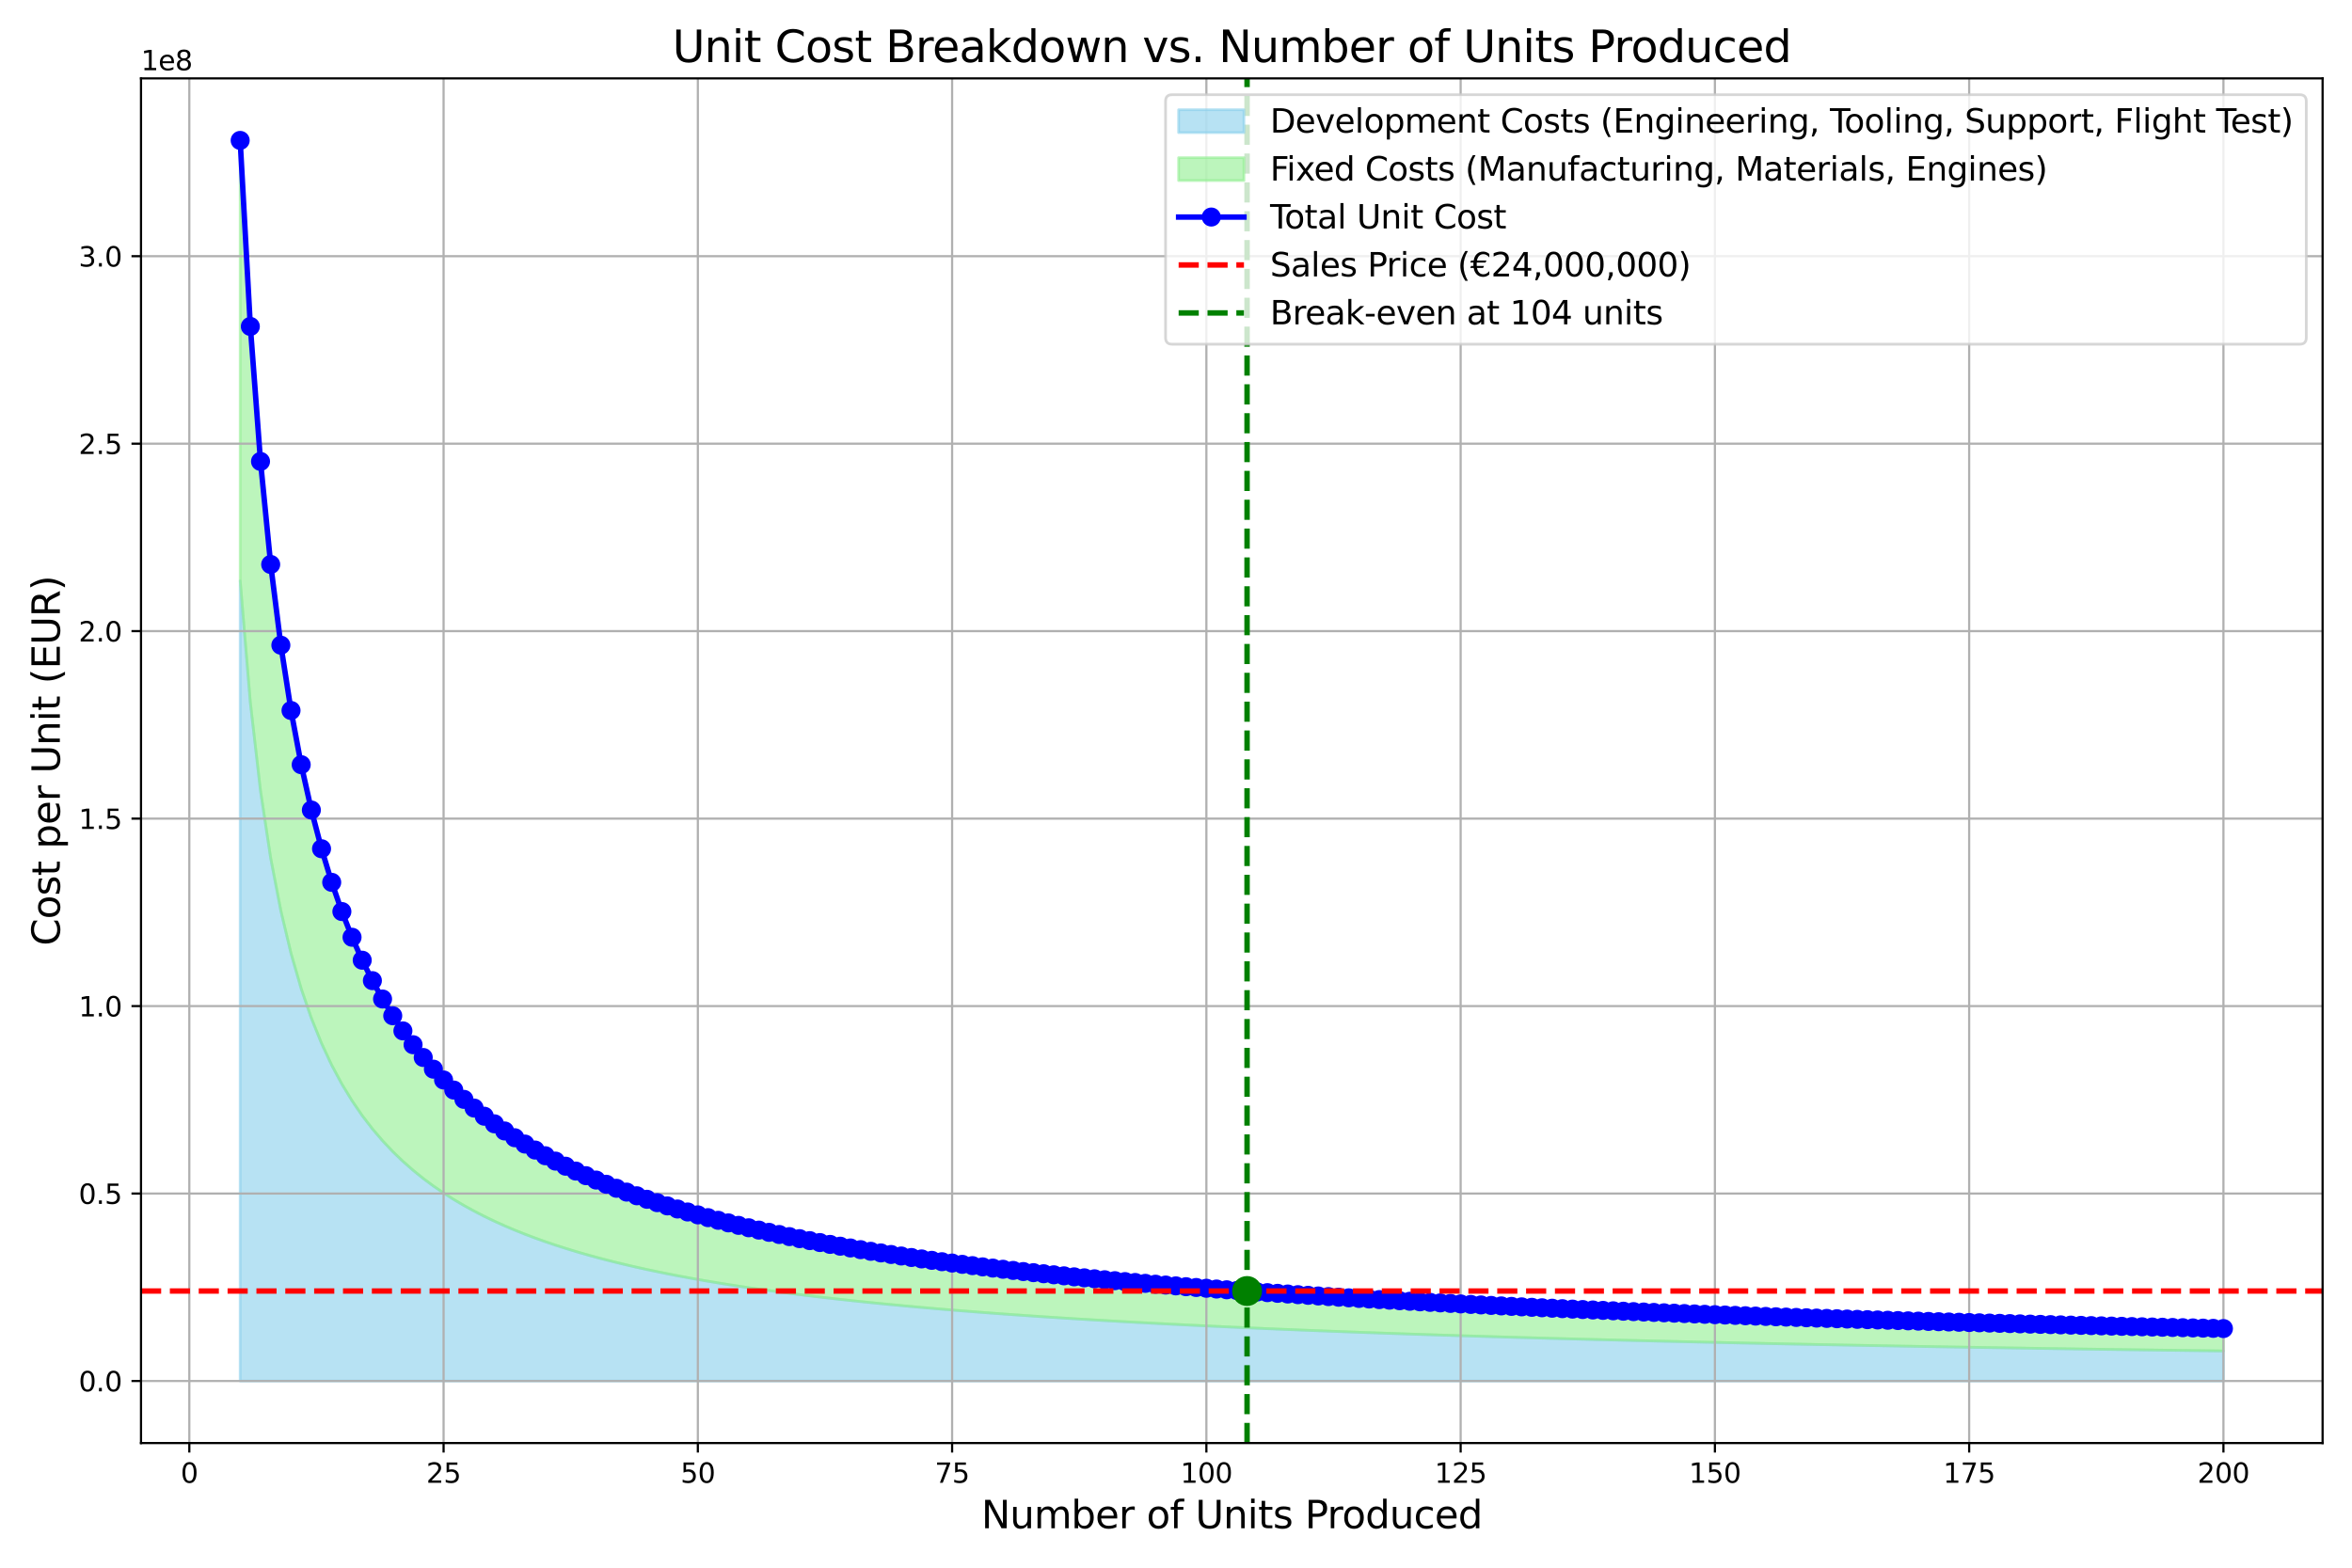 <?xml version="1.0" encoding="utf-8" standalone="no"?>
<!DOCTYPE svg PUBLIC "-//W3C//DTD SVG 1.1//EN"
  "http://www.w3.org/Graphics/SVG/1.1/DTD/svg11.dtd">
<svg xmlns:xlink="http://www.w3.org/1999/xlink" width="864pt" height="576pt" viewBox="0 0 864 576" xmlns="http://www.w3.org/2000/svg" version="1.1">
 <defs>
  <style type="text/css">*{stroke-linejoin: round; stroke-linecap: butt}</style>
 </defs>
 <g id="figure_1">
  <g id="patch_1">
   <path d="M 0 576 
L 864 576 
L 864 0 
L 0 0 
z
" style="fill: #ffffff"/>
  </g>
  <g id="axes_1">
   <g id="patch_2">
    <path d="M 51.8 530.2 
L 853.2 530.2 
L 853.2 28.8 
L 51.8 28.8 
z
" style="fill: #ffffff"/>
   </g>
   <g id="PolyCollection_1">
    <defs>
     <path id="m52ce9eb3bf" d="M 88.227 -362.59 
L 88.227 -68.591 
L 91.963 -68.591 
L 95.7 -68.591 
L 99.436 -68.591 
L 103.172 -68.591 
L 106.908 -68.591 
L 110.644 -68.591 
L 114.38 -68.591 
L 118.116 -68.591 
L 121.852 -68.591 
L 125.589 -68.591 
L 129.325 -68.591 
L 133.061 -68.591 
L 136.797 -68.591 
L 140.533 -68.591 
L 144.269 -68.591 
L 148.005 -68.591 
L 151.741 -68.591 
L 155.478 -68.591 
L 159.214 -68.591 
L 162.95 -68.591 
L 166.686 -68.591 
L 170.422 -68.591 
L 174.158 -68.591 
L 177.894 -68.591 
L 181.631 -68.591 
L 185.367 -68.591 
L 189.103 -68.591 
L 192.839 -68.591 
L 196.575 -68.591 
L 200.311 -68.591 
L 204.047 -68.591 
L 207.783 -68.591 
L 211.52 -68.591 
L 215.256 -68.591 
L 218.992 -68.591 
L 222.728 -68.591 
L 226.464 -68.591 
L 230.2 -68.591 
L 233.936 -68.591 
L 237.672 -68.591 
L 241.409 -68.591 
L 245.145 -68.591 
L 248.881 -68.591 
L 252.617 -68.591 
L 256.353 -68.591 
L 260.089 -68.591 
L 263.825 -68.591 
L 267.562 -68.591 
L 271.298 -68.591 
L 275.034 -68.591 
L 278.77 -68.591 
L 282.506 -68.591 
L 286.242 -68.591 
L 289.978 -68.591 
L 293.714 -68.591 
L 297.451 -68.591 
L 301.187 -68.591 
L 304.923 -68.591 
L 308.659 -68.591 
L 312.395 -68.591 
L 316.131 -68.591 
L 319.867 -68.591 
L 323.603 -68.591 
L 327.34 -68.591 
L 331.076 -68.591 
L 334.812 -68.591 
L 338.548 -68.591 
L 342.284 -68.591 
L 346.02 -68.591 
L 349.756 -68.591 
L 353.493 -68.591 
L 357.229 -68.591 
L 360.965 -68.591 
L 364.701 -68.591 
L 368.437 -68.591 
L 372.173 -68.591 
L 375.909 -68.591 
L 379.645 -68.591 
L 383.382 -68.591 
L 387.118 -68.591 
L 390.854 -68.591 
L 394.59 -68.591 
L 398.326 -68.591 
L 402.062 -68.591 
L 405.798 -68.591 
L 409.534 -68.591 
L 413.271 -68.591 
L 417.007 -68.591 
L 420.743 -68.591 
L 424.479 -68.591 
L 428.215 -68.591 
L 431.951 -68.591 
L 435.687 -68.591 
L 439.424 -68.591 
L 443.16 -68.591 
L 446.896 -68.591 
L 450.632 -68.591 
L 454.368 -68.591 
L 458.104 -68.591 
L 461.84 -68.591 
L 465.576 -68.591 
L 469.313 -68.591 
L 473.049 -68.591 
L 476.785 -68.591 
L 480.521 -68.591 
L 484.257 -68.591 
L 487.993 -68.591 
L 491.729 -68.591 
L 495.466 -68.591 
L 499.202 -68.591 
L 502.938 -68.591 
L 506.674 -68.591 
L 510.41 -68.591 
L 514.146 -68.591 
L 517.882 -68.591 
L 521.618 -68.591 
L 525.355 -68.591 
L 529.091 -68.591 
L 532.827 -68.591 
L 536.563 -68.591 
L 540.299 -68.591 
L 544.035 -68.591 
L 547.771 -68.591 
L 551.507 -68.591 
L 555.244 -68.591 
L 558.98 -68.591 
L 562.716 -68.591 
L 566.452 -68.591 
L 570.188 -68.591 
L 573.924 -68.591 
L 577.66 -68.591 
L 581.397 -68.591 
L 585.133 -68.591 
L 588.869 -68.591 
L 592.605 -68.591 
L 596.341 -68.591 
L 600.077 -68.591 
L 603.813 -68.591 
L 607.549 -68.591 
L 611.286 -68.591 
L 615.022 -68.591 
L 618.758 -68.591 
L 622.494 -68.591 
L 626.23 -68.591 
L 629.966 -68.591 
L 633.702 -68.591 
L 637.438 -68.591 
L 641.175 -68.591 
L 644.911 -68.591 
L 648.647 -68.591 
L 652.383 -68.591 
L 656.119 -68.591 
L 659.855 -68.591 
L 663.591 -68.591 
L 667.328 -68.591 
L 671.064 -68.591 
L 674.8 -68.591 
L 678.536 -68.591 
L 682.272 -68.591 
L 686.008 -68.591 
L 689.744 -68.591 
L 693.48 -68.591 
L 697.217 -68.591 
L 700.953 -68.591 
L 704.689 -68.591 
L 708.425 -68.591 
L 712.161 -68.591 
L 715.897 -68.591 
L 719.633 -68.591 
L 723.369 -68.591 
L 727.106 -68.591 
L 730.842 -68.591 
L 734.578 -68.591 
L 738.314 -68.591 
L 742.05 -68.591 
L 745.786 -68.591 
L 749.522 -68.591 
L 753.259 -68.591 
L 756.995 -68.591 
L 760.731 -68.591 
L 764.467 -68.591 
L 768.203 -68.591 
L 771.939 -68.591 
L 775.675 -68.591 
L 779.411 -68.591 
L 783.148 -68.591 
L 786.884 -68.591 
L 790.62 -68.591 
L 794.356 -68.591 
L 798.092 -68.591 
L 801.828 -68.591 
L 805.564 -68.591 
L 809.3 -68.591 
L 813.037 -68.591 
L 816.773 -68.591 
L 816.773 -79.627 
L 816.773 -79.627 
L 813.037 -79.676 
L 809.3 -79.724 
L 805.564 -79.774 
L 801.828 -79.824 
L 798.092 -79.874 
L 794.356 -79.924 
L 790.62 -79.976 
L 786.884 -80.027 
L 783.148 -80.079 
L 779.411 -80.132 
L 775.675 -80.186 
L 771.939 -80.239 
L 768.203 -80.294 
L 764.467 -80.349 
L 760.731 -80.404 
L 756.995 -80.46 
L 753.259 -80.517 
L 749.522 -80.574 
L 745.786 -80.632 
L 742.05 -80.69 
L 738.314 -80.749 
L 734.578 -80.809 
L 730.842 -80.869 
L 727.106 -80.93 
L 723.369 -80.991 
L 719.633 -81.053 
L 715.897 -81.116 
L 712.161 -81.18 
L 708.425 -81.244 
L 704.689 -81.309 
L 700.953 -81.375 
L 697.217 -81.441 
L 693.48 -81.508 
L 689.744 -81.577 
L 686.008 -81.645 
L 682.272 -81.715 
L 678.536 -81.785 
L 674.8 -81.856 
L 671.064 -81.928 
L 667.328 -82.001 
L 663.591 -82.075 
L 659.855 -82.149 
L 656.119 -82.225 
L 652.383 -82.301 
L 648.647 -82.378 
L 644.911 -82.457 
L 641.175 -82.536 
L 637.438 -82.616 
L 633.702 -82.698 
L 629.966 -82.78 
L 626.23 -82.863 
L 622.494 -82.947 
L 618.758 -83.033 
L 615.022 -83.119 
L 611.286 -83.207 
L 607.549 -83.296 
L 603.813 -83.385 
L 600.077 -83.477 
L 596.341 -83.569 
L 592.605 -83.662 
L 588.869 -83.758 
L 585.133 -83.854 
L 581.397 -83.951 
L 577.66 -84.05 
L 573.924 -84.15 
L 570.188 -84.252 
L 566.452 -84.355 
L 562.716 -84.459 
L 558.98 -84.565 
L 555.244 -84.673 
L 551.507 -84.782 
L 547.771 -84.893 
L 544.035 -85.006 
L 540.299 -85.12 
L 536.563 -85.235 
L 532.827 -85.353 
L 529.091 -85.472 
L 525.355 -85.593 
L 521.618 -85.717 
L 517.882 -85.842 
L 514.146 -85.969 
L 510.41 -86.098 
L 506.674 -86.229 
L 502.938 -86.362 
L 499.202 -86.498 
L 495.466 -86.636 
L 491.729 -86.775 
L 487.993 -86.918 
L 484.257 -87.063 
L 480.521 -87.21 
L 476.785 -87.36 
L 473.049 -87.512 
L 469.313 -87.667 
L 465.576 -87.826 
L 461.84 -87.986 
L 458.104 -88.15 
L 454.368 -88.317 
L 450.632 -88.486 
L 446.896 -88.659 
L 443.16 -88.836 
L 439.424 -89.015 
L 435.687 -89.198 
L 431.951 -89.385 
L 428.215 -89.575 
L 424.479 -89.769 
L 420.743 -89.967 
L 417.007 -90.169 
L 413.271 -90.374 
L 409.534 -90.586 
L 405.798 -90.8 
L 402.062 -91.019 
L 398.326 -91.244 
L 394.59 -91.472 
L 390.854 -91.706 
L 387.118 -91.946 
L 383.382 -92.19 
L 379.645 -92.44 
L 375.909 -92.697 
L 372.173 -92.958 
L 368.437 -93.225 
L 364.701 -93.501 
L 360.965 -93.782 
L 357.229 -94.069 
L 353.493 -94.365 
L 349.756 -94.667 
L 346.02 -94.977 
L 342.284 -95.297 
L 338.548 -95.623 
L 334.812 -95.958 
L 331.076 -96.304 
L 327.34 -96.657 
L 323.603 -97.02 
L 319.867 -97.396 
L 316.131 -97.78 
L 312.395 -98.175 
L 308.659 -98.584 
L 304.923 -99.003 
L 301.187 -99.435 
L 297.451 -99.883 
L 293.714 -100.343 
L 289.978 -100.817 
L 286.242 -101.309 
L 282.506 -101.815 
L 278.77 -102.338 
L 275.034 -102.882 
L 271.298 -103.442 
L 267.562 -104.022 
L 263.825 -104.627 
L 260.089 -105.25 
L 256.353 -105.897 
L 252.617 -106.573 
L 248.881 -107.271 
L 245.145 -107.998 
L 241.409 -108.759 
L 237.672 -109.548 
L 233.936 -110.37 
L 230.2 -111.234 
L 226.464 -112.132 
L 222.728 -113.07 
L 218.992 -114.06 
L 215.256 -115.091 
L 211.52 -116.174 
L 207.783 -117.319 
L 204.047 -118.517 
L 200.311 -119.78 
L 196.575 -121.121 
L 192.839 -122.532 
L 189.103 -124.026 
L 185.367 -125.62 
L 181.631 -127.306 
L 177.894 -129.103 
L 174.158 -131.031 
L 170.422 -133.084 
L 166.686 -135.287 
L 162.95 -137.67 
L 159.214 -140.229 
L 155.478 -142.998 
L 151.741 -146.022 
L 148.005 -149.303 
L 144.269 -152.895 
L 140.533 -156.868 
L 136.797 -161.238 
L 133.061 -166.096 
L 129.325 -171.559 
L 125.589 -177.685 
L 121.852 -184.641 
L 118.116 -192.656 
L 114.38 -201.898 
L 110.644 -212.736 
L 106.908 -225.7 
L 103.172 -241.334 
L 99.436 -260.683 
L 95.7 -285.407 
L 91.963 -317.838 
L 88.227 -362.59 
z
" style="stroke: #87ceeb; stroke-opacity: 0.6"/>
    </defs>
    <g clip-path="url(#p9a3cd3f4ff)">
     <use xlink:href="#m52ce9eb3bf" x="0" y="576" style="fill: #87ceeb; fill-opacity: 0.6; stroke: #87ceeb; stroke-opacity: 0.6"/>
    </g>
   </g>
   <g id="PolyCollection_2">
    <defs>
     <path id="mb6fc20e65f" d="M 88.227 -524.409 
L 88.227 -362.59 
L 91.963 -317.838 
L 95.7 -285.407 
L 99.436 -260.683 
L 103.172 -241.334 
L 106.908 -225.7 
L 110.644 -212.736 
L 114.38 -201.898 
L 118.116 -192.656 
L 121.852 -184.641 
L 125.589 -177.685 
L 129.325 -171.559 
L 133.061 -166.096 
L 136.797 -161.238 
L 140.533 -156.868 
L 144.269 -152.895 
L 148.005 -149.303 
L 151.741 -146.022 
L 155.478 -142.998 
L 159.214 -140.229 
L 162.95 -137.67 
L 166.686 -135.287 
L 170.422 -133.084 
L 174.158 -131.031 
L 177.894 -129.103 
L 181.631 -127.306 
L 185.367 -125.62 
L 189.103 -124.026 
L 192.839 -122.532 
L 196.575 -121.121 
L 200.311 -119.78 
L 204.047 -118.517 
L 207.783 -117.319 
L 211.52 -116.174 
L 215.256 -115.091 
L 218.992 -114.06 
L 222.728 -113.07 
L 226.464 -112.132 
L 230.2 -111.234 
L 233.936 -110.37 
L 237.672 -109.548 
L 241.409 -108.759 
L 245.145 -107.998 
L 248.881 -107.271 
L 252.617 -106.573 
L 256.353 -105.897 
L 260.089 -105.25 
L 263.825 -104.627 
L 267.562 -104.022 
L 271.298 -103.442 
L 275.034 -102.882 
L 278.77 -102.338 
L 282.506 -101.815 
L 286.242 -101.309 
L 289.978 -100.817 
L 293.714 -100.343 
L 297.451 -99.883 
L 301.187 -99.435 
L 304.923 -99.003 
L 308.659 -98.584 
L 312.395 -98.175 
L 316.131 -97.78 
L 319.867 -97.396 
L 323.603 -97.02 
L 327.34 -96.657 
L 331.076 -96.304 
L 334.812 -95.958 
L 338.548 -95.623 
L 342.284 -95.297 
L 346.02 -94.977 
L 349.756 -94.667 
L 353.493 -94.365 
L 357.229 -94.069 
L 360.965 -93.782 
L 364.701 -93.501 
L 368.437 -93.225 
L 372.173 -92.958 
L 375.909 -92.697 
L 379.645 -92.44 
L 383.382 -92.19 
L 387.118 -91.946 
L 390.854 -91.706 
L 394.59 -91.472 
L 398.326 -91.244 
L 402.062 -91.019 
L 405.798 -90.8 
L 409.534 -90.586 
L 413.271 -90.374 
L 417.007 -90.169 
L 420.743 -89.967 
L 424.479 -89.769 
L 428.215 -89.575 
L 431.951 -89.385 
L 435.687 -89.198 
L 439.424 -89.015 
L 443.16 -88.836 
L 446.896 -88.659 
L 450.632 -88.486 
L 454.368 -88.317 
L 458.104 -88.15 
L 461.84 -87.986 
L 465.576 -87.826 
L 469.313 -87.667 
L 473.049 -87.512 
L 476.785 -87.36 
L 480.521 -87.21 
L 484.257 -87.063 
L 487.993 -86.918 
L 491.729 -86.775 
L 495.466 -86.636 
L 499.202 -86.498 
L 502.938 -86.362 
L 506.674 -86.229 
L 510.41 -86.098 
L 514.146 -85.969 
L 517.882 -85.842 
L 521.618 -85.717 
L 525.355 -85.593 
L 529.091 -85.472 
L 532.827 -85.353 
L 536.563 -85.235 
L 540.299 -85.12 
L 544.035 -85.006 
L 547.771 -84.893 
L 551.507 -84.782 
L 555.244 -84.673 
L 558.98 -84.565 
L 562.716 -84.459 
L 566.452 -84.355 
L 570.188 -84.252 
L 573.924 -84.15 
L 577.66 -84.05 
L 581.397 -83.951 
L 585.133 -83.854 
L 588.869 -83.758 
L 592.605 -83.662 
L 596.341 -83.569 
L 600.077 -83.477 
L 603.813 -83.385 
L 607.549 -83.296 
L 611.286 -83.207 
L 615.022 -83.119 
L 618.758 -83.033 
L 622.494 -82.947 
L 626.23 -82.863 
L 629.966 -82.78 
L 633.702 -82.698 
L 637.438 -82.616 
L 641.175 -82.536 
L 644.911 -82.457 
L 648.647 -82.378 
L 652.383 -82.301 
L 656.119 -82.225 
L 659.855 -82.149 
L 663.591 -82.075 
L 667.328 -82.001 
L 671.064 -81.928 
L 674.8 -81.856 
L 678.536 -81.785 
L 682.272 -81.715 
L 686.008 -81.645 
L 689.744 -81.577 
L 693.48 -81.508 
L 697.217 -81.441 
L 700.953 -81.375 
L 704.689 -81.309 
L 708.425 -81.244 
L 712.161 -81.18 
L 715.897 -81.116 
L 719.633 -81.053 
L 723.369 -80.991 
L 727.106 -80.93 
L 730.842 -80.869 
L 734.578 -80.809 
L 738.314 -80.749 
L 742.05 -80.69 
L 745.786 -80.632 
L 749.522 -80.574 
L 753.259 -80.517 
L 756.995 -80.46 
L 760.731 -80.404 
L 764.467 -80.349 
L 768.203 -80.294 
L 771.939 -80.239 
L 775.675 -80.186 
L 779.411 -80.132 
L 783.148 -80.079 
L 786.884 -80.027 
L 790.62 -79.976 
L 794.356 -79.924 
L 798.092 -79.874 
L 801.828 -79.824 
L 805.564 -79.774 
L 809.3 -79.724 
L 813.037 -79.676 
L 816.773 -79.627 
L 816.773 -87.862 
L 816.773 -87.862 
L 813.037 -87.94 
L 809.3 -88.02 
L 805.564 -88.1 
L 801.828 -88.181 
L 798.092 -88.262 
L 794.356 -88.344 
L 790.62 -88.428 
L 786.884 -88.512 
L 783.148 -88.596 
L 779.411 -88.682 
L 775.675 -88.769 
L 771.939 -88.856 
L 768.203 -88.944 
L 764.467 -89.033 
L 760.731 -89.123 
L 756.995 -89.214 
L 753.259 -89.306 
L 749.522 -89.398 
L 745.786 -89.492 
L 742.05 -89.587 
L 738.314 -89.682 
L 734.578 -89.779 
L 730.842 -89.876 
L 727.106 -89.975 
L 723.369 -90.075 
L 719.633 -90.175 
L 715.897 -90.277 
L 712.161 -90.38 
L 708.425 -90.484 
L 704.689 -90.589 
L 700.953 -90.696 
L 697.217 -90.803 
L 693.48 -90.911 
L 689.744 -91.022 
L 686.008 -91.133 
L 682.272 -91.245 
L 678.536 -91.359 
L 674.8 -91.474 
L 671.064 -91.59 
L 667.328 -91.708 
L 663.591 -91.826 
L 659.855 -91.947 
L 656.119 -92.069 
L 652.383 -92.192 
L 648.647 -92.316 
L 644.911 -92.443 
L 641.175 -92.571 
L 637.438 -92.7 
L 633.702 -92.831 
L 629.966 -92.963 
L 626.23 -93.097 
L 622.494 -93.234 
L 618.758 -93.371 
L 615.022 -93.51 
L 611.286 -93.652 
L 607.549 -93.794 
L 603.813 -93.939 
L 600.077 -94.086 
L 596.341 -94.235 
L 592.605 -94.385 
L 588.869 -94.538 
L 585.133 -94.692 
L 581.397 -94.849 
L 577.66 -95.008 
L 573.924 -95.169 
L 570.188 -95.332 
L 566.452 -95.498 
L 562.716 -95.666 
L 558.98 -95.836 
L 555.244 -96.009 
L 551.507 -96.184 
L 547.771 -96.362 
L 544.035 -96.543 
L 540.299 -96.725 
L 536.563 -96.911 
L 532.827 -97.1 
L 529.091 -97.291 
L 525.355 -97.485 
L 521.618 -97.683 
L 517.882 -97.883 
L 514.146 -98.086 
L 510.41 -98.293 
L 506.674 -98.503 
L 502.938 -98.716 
L 499.202 -98.934 
L 495.466 -99.153 
L 491.729 -99.377 
L 487.993 -99.606 
L 484.257 -99.837 
L 480.521 -100.072 
L 476.785 -100.312 
L 473.049 -100.555 
L 469.313 -100.802 
L 465.576 -101.055 
L 461.84 -101.312 
L 458.104 -101.572 
L 454.368 -101.839 
L 450.632 -102.11 
L 446.896 -102.385 
L 443.16 -102.667 
L 439.424 -102.952 
L 435.687 -103.244 
L 431.951 -103.542 
L 428.215 -103.844 
L 424.479 -104.153 
L 420.743 -104.469 
L 417.007 -104.79 
L 413.271 -105.117 
L 409.534 -105.453 
L 405.798 -105.794 
L 402.062 -106.142 
L 398.326 -106.5 
L 394.59 -106.863 
L 390.854 -107.234 
L 387.118 -107.615 
L 383.382 -108.003 
L 379.645 -108.399 
L 375.909 -108.807 
L 372.173 -109.221 
L 368.437 -109.645 
L 364.701 -110.082 
L 360.965 -110.527 
L 357.229 -110.982 
L 353.493 -111.452 
L 349.756 -111.93 
L 346.02 -112.421 
L 342.284 -112.927 
L 338.548 -113.443 
L 334.812 -113.972 
L 331.076 -114.519 
L 327.34 -115.077 
L 323.603 -115.651 
L 319.867 -116.245 
L 316.131 -116.851 
L 312.395 -117.475 
L 308.659 -118.121 
L 304.923 -118.782 
L 301.187 -119.464 
L 297.451 -120.17 
L 293.714 -120.894 
L 289.978 -121.641 
L 286.242 -122.417 
L 282.506 -123.213 
L 278.77 -124.037 
L 275.034 -124.893 
L 271.298 -125.773 
L 267.562 -126.685 
L 263.825 -127.636 
L 260.089 -128.615 
L 256.353 -129.631 
L 252.617 -130.692 
L 248.881 -131.789 
L 245.145 -132.929 
L 241.409 -134.122 
L 237.672 -135.358 
L 233.936 -136.647 
L 230.2 -138 
L 226.464 -139.405 
L 222.728 -140.875 
L 218.992 -142.422 
L 215.256 -144.034 
L 211.52 -145.727 
L 207.783 -147.515 
L 204.047 -149.386 
L 200.311 -151.358 
L 196.575 -153.45 
L 192.839 -155.65 
L 189.103 -157.978 
L 185.367 -160.462 
L 181.631 -163.087 
L 177.894 -165.882 
L 174.158 -168.882 
L 170.422 -172.073 
L 166.686 -175.496 
L 162.95 -179.196 
L 159.214 -183.166 
L 155.478 -187.461 
L 151.741 -192.149 
L 148.005 -197.231 
L 144.269 -202.793 
L 140.533 -208.938 
L 136.797 -215.694 
L 133.061 -223.199 
L 129.325 -231.633 
L 125.589 -241.083 
L 121.852 -251.807 
L 118.116 -264.15 
L 114.38 -278.373 
L 110.644 -295.037 
L 106.908 -314.948 
L 103.172 -338.941 
L 99.436 -368.602 
L 95.7 -406.458 
L 91.963 -456.057 
L 88.227 -524.409 
z
" style="stroke: #90ee90; stroke-opacity: 0.6"/>
    </defs>
    <g clip-path="url(#p9a3cd3f4ff)">
     <use xlink:href="#mb6fc20e65f" x="0" y="576" style="fill: #90ee90; fill-opacity: 0.6; stroke: #90ee90; stroke-opacity: 0.6"/>
    </g>
   </g>
   <g id="matplotlib.axis_1">
    <g id="xtick_1">
     <g id="line2d_1">
      <path d="M 69.547 530.2 
L 69.547 28.8 
" clip-path="url(#p9a3cd3f4ff)" style="fill: none; stroke: #b0b0b0; stroke-width: 0.8; stroke-linecap: square"/>
     </g>
     <g id="line2d_2">
      <defs>
       <path id="m3f6f719408" d="M 0 0 
L 0 3.5 
" style="stroke: #000000; stroke-width: 0.8"/>
      </defs>
      <g>
       <use xlink:href="#m3f6f719408" x="69.547" y="530.2" style="stroke: #000000; stroke-width: 0.8"/>
      </g>
     </g>
     <g id="text_1">
      <!-- 0 -->
      <g transform="translate(66.365 544.798) scale(0.1 -0.1)">
       <defs>
        <path id="DejaVuSans-30" d="M 2034 4250 
Q 1547 4250 1301 3770 
Q 1056 3291 1056 2328 
Q 1056 1369 1301 889 
Q 1547 409 2034 409 
Q 2525 409 2770 889 
Q 3016 1369 3016 2328 
Q 3016 3291 2770 3770 
Q 2525 4250 2034 4250 
z
M 2034 4750 
Q 2819 4750 3233 4129 
Q 3647 3509 3647 2328 
Q 3647 1150 3233 529 
Q 2819 -91 2034 -91 
Q 1250 -91 836 529 
Q 422 1150 422 2328 
Q 422 3509 836 4129 
Q 1250 4750 2034 4750 
z
" transform="scale(0.016)"/>
       </defs>
       <use xlink:href="#DejaVuSans-30"/>
      </g>
     </g>
    </g>
    <g id="xtick_2">
     <g id="line2d_3">
      <path d="M 162.95 530.2 
L 162.95 28.8 
" clip-path="url(#p9a3cd3f4ff)" style="fill: none; stroke: #b0b0b0; stroke-width: 0.8; stroke-linecap: square"/>
     </g>
     <g id="line2d_4">
      <g>
       <use xlink:href="#m3f6f719408" x="162.95" y="530.2" style="stroke: #000000; stroke-width: 0.8"/>
      </g>
     </g>
     <g id="text_2">
      <!-- 25 -->
      <g transform="translate(156.587 544.798) scale(0.1 -0.1)">
       <defs>
        <path id="DejaVuSans-32" d="M 1228 531 
L 3431 531 
L 3431 0 
L 469 0 
L 469 531 
Q 828 903 1448 1529 
Q 2069 2156 2228 2338 
Q 2531 2678 2651 2914 
Q 2772 3150 2772 3378 
Q 2772 3750 2511 3984 
Q 2250 4219 1831 4219 
Q 1534 4219 1204 4116 
Q 875 4013 500 3803 
L 500 4441 
Q 881 4594 1212 4672 
Q 1544 4750 1819 4750 
Q 2544 4750 2975 4387 
Q 3406 4025 3406 3419 
Q 3406 3131 3298 2873 
Q 3191 2616 2906 2266 
Q 2828 2175 2409 1742 
Q 1991 1309 1228 531 
z
" transform="scale(0.016)"/>
        <path id="DejaVuSans-35" d="M 691 4666 
L 3169 4666 
L 3169 4134 
L 1269 4134 
L 1269 2991 
Q 1406 3038 1543 3061 
Q 1681 3084 1819 3084 
Q 2600 3084 3056 2656 
Q 3513 2228 3513 1497 
Q 3513 744 3044 326 
Q 2575 -91 1722 -91 
Q 1428 -91 1123 -41 
Q 819 9 494 109 
L 494 744 
Q 775 591 1075 516 
Q 1375 441 1709 441 
Q 2250 441 2565 725 
Q 2881 1009 2881 1497 
Q 2881 1984 2565 2268 
Q 2250 2553 1709 2553 
Q 1456 2553 1204 2497 
Q 953 2441 691 2322 
L 691 4666 
z
" transform="scale(0.016)"/>
       </defs>
       <use xlink:href="#DejaVuSans-32"/>
       <use xlink:href="#DejaVuSans-35" x="63.623"/>
      </g>
     </g>
    </g>
    <g id="xtick_3">
     <g id="line2d_5">
      <path d="M 256.353 530.2 
L 256.353 28.8 
" clip-path="url(#p9a3cd3f4ff)" style="fill: none; stroke: #b0b0b0; stroke-width: 0.8; stroke-linecap: square"/>
     </g>
     <g id="line2d_6">
      <g>
       <use xlink:href="#m3f6f719408" x="256.353" y="530.2" style="stroke: #000000; stroke-width: 0.8"/>
      </g>
     </g>
     <g id="text_3">
      <!-- 50 -->
      <g transform="translate(249.991 544.798) scale(0.1 -0.1)">
       <use xlink:href="#DejaVuSans-35"/>
       <use xlink:href="#DejaVuSans-30" x="63.623"/>
      </g>
     </g>
    </g>
    <g id="xtick_4">
     <g id="line2d_7">
      <path d="M 349.756 530.2 
L 349.756 28.8 
" clip-path="url(#p9a3cd3f4ff)" style="fill: none; stroke: #b0b0b0; stroke-width: 0.8; stroke-linecap: square"/>
     </g>
     <g id="line2d_8">
      <g>
       <use xlink:href="#m3f6f719408" x="349.756" y="530.2" style="stroke: #000000; stroke-width: 0.8"/>
      </g>
     </g>
     <g id="text_4">
      <!-- 75 -->
      <g transform="translate(343.394 544.798) scale(0.1 -0.1)">
       <defs>
        <path id="DejaVuSans-37" d="M 525 4666 
L 3525 4666 
L 3525 4397 
L 1831 0 
L 1172 0 
L 2766 4134 
L 525 4134 
L 525 4666 
z
" transform="scale(0.016)"/>
       </defs>
       <use xlink:href="#DejaVuSans-37"/>
       <use xlink:href="#DejaVuSans-35" x="63.623"/>
      </g>
     </g>
    </g>
    <g id="xtick_5">
     <g id="line2d_9">
      <path d="M 443.16 530.2 
L 443.16 28.8 
" clip-path="url(#p9a3cd3f4ff)" style="fill: none; stroke: #b0b0b0; stroke-width: 0.8; stroke-linecap: square"/>
     </g>
     <g id="line2d_10">
      <g>
       <use xlink:href="#m3f6f719408" x="443.16" y="530.2" style="stroke: #000000; stroke-width: 0.8"/>
      </g>
     </g>
     <g id="text_5">
      <!-- 100 -->
      <g transform="translate(433.616 544.798) scale(0.1 -0.1)">
       <defs>
        <path id="DejaVuSans-31" d="M 794 531 
L 1825 531 
L 1825 4091 
L 703 3866 
L 703 4441 
L 1819 4666 
L 2450 4666 
L 2450 531 
L 3481 531 
L 3481 0 
L 794 0 
L 794 531 
z
" transform="scale(0.016)"/>
       </defs>
       <use xlink:href="#DejaVuSans-31"/>
       <use xlink:href="#DejaVuSans-30" x="63.623"/>
       <use xlink:href="#DejaVuSans-30" x="127.246"/>
      </g>
     </g>
    </g>
    <g id="xtick_6">
     <g id="line2d_11">
      <path d="M 536.563 530.2 
L 536.563 28.8 
" clip-path="url(#p9a3cd3f4ff)" style="fill: none; stroke: #b0b0b0; stroke-width: 0.8; stroke-linecap: square"/>
     </g>
     <g id="line2d_12">
      <g>
       <use xlink:href="#m3f6f719408" x="536.563" y="530.2" style="stroke: #000000; stroke-width: 0.8"/>
      </g>
     </g>
     <g id="text_6">
      <!-- 125 -->
      <g transform="translate(527.019 544.798) scale(0.1 -0.1)">
       <use xlink:href="#DejaVuSans-31"/>
       <use xlink:href="#DejaVuSans-32" x="63.623"/>
       <use xlink:href="#DejaVuSans-35" x="127.246"/>
      </g>
     </g>
    </g>
    <g id="xtick_7">
     <g id="line2d_13">
      <path d="M 629.966 530.2 
L 629.966 28.8 
" clip-path="url(#p9a3cd3f4ff)" style="fill: none; stroke: #b0b0b0; stroke-width: 0.8; stroke-linecap: square"/>
     </g>
     <g id="line2d_14">
      <g>
       <use xlink:href="#m3f6f719408" x="629.966" y="530.2" style="stroke: #000000; stroke-width: 0.8"/>
      </g>
     </g>
     <g id="text_7">
      <!-- 150 -->
      <g transform="translate(620.422 544.798) scale(0.1 -0.1)">
       <use xlink:href="#DejaVuSans-31"/>
       <use xlink:href="#DejaVuSans-35" x="63.623"/>
       <use xlink:href="#DejaVuSans-30" x="127.246"/>
      </g>
     </g>
    </g>
    <g id="xtick_8">
     <g id="line2d_15">
      <path d="M 723.369 530.2 
L 723.369 28.8 
" clip-path="url(#p9a3cd3f4ff)" style="fill: none; stroke: #b0b0b0; stroke-width: 0.8; stroke-linecap: square"/>
     </g>
     <g id="line2d_16">
      <g>
       <use xlink:href="#m3f6f719408" x="723.369" y="530.2" style="stroke: #000000; stroke-width: 0.8"/>
      </g>
     </g>
     <g id="text_8">
      <!-- 175 -->
      <g transform="translate(713.826 544.798) scale(0.1 -0.1)">
       <use xlink:href="#DejaVuSans-31"/>
       <use xlink:href="#DejaVuSans-37" x="63.623"/>
       <use xlink:href="#DejaVuSans-35" x="127.246"/>
      </g>
     </g>
    </g>
    <g id="xtick_9">
     <g id="line2d_17">
      <path d="M 816.773 530.2 
L 816.773 28.8 
" clip-path="url(#p9a3cd3f4ff)" style="fill: none; stroke: #b0b0b0; stroke-width: 0.8; stroke-linecap: square"/>
     </g>
     <g id="line2d_18">
      <g>
       <use xlink:href="#m3f6f719408" x="816.773" y="530.2" style="stroke: #000000; stroke-width: 0.8"/>
      </g>
     </g>
     <g id="text_9">
      <!-- 200 -->
      <g transform="translate(807.229 544.798) scale(0.1 -0.1)">
       <use xlink:href="#DejaVuSans-32"/>
       <use xlink:href="#DejaVuSans-30" x="63.623"/>
       <use xlink:href="#DejaVuSans-30" x="127.246"/>
      </g>
     </g>
    </g>
    <g id="text_10">
     <!-- Number of Units Produced -->
     <g transform="translate(360.482 561.516) scale(0.14 -0.14)">
      <defs>
       <path id="DejaVuSans-4e" d="M 628 4666 
L 1478 4666 
L 3547 763 
L 3547 4666 
L 4159 4666 
L 4159 0 
L 3309 0 
L 1241 3903 
L 1241 0 
L 628 0 
L 628 4666 
z
" transform="scale(0.016)"/>
       <path id="DejaVuSans-75" d="M 544 1381 
L 544 3500 
L 1119 3500 
L 1119 1403 
Q 1119 906 1312 657 
Q 1506 409 1894 409 
Q 2359 409 2629 706 
Q 2900 1003 2900 1516 
L 2900 3500 
L 3475 3500 
L 3475 0 
L 2900 0 
L 2900 538 
Q 2691 219 2414 64 
Q 2138 -91 1772 -91 
Q 1169 -91 856 284 
Q 544 659 544 1381 
z
M 1991 3584 
L 1991 3584 
z
" transform="scale(0.016)"/>
       <path id="DejaVuSans-6d" d="M 3328 2828 
Q 3544 3216 3844 3400 
Q 4144 3584 4550 3584 
Q 5097 3584 5394 3201 
Q 5691 2819 5691 2113 
L 5691 0 
L 5113 0 
L 5113 2094 
Q 5113 2597 4934 2840 
Q 4756 3084 4391 3084 
Q 3944 3084 3684 2787 
Q 3425 2491 3425 1978 
L 3425 0 
L 2847 0 
L 2847 2094 
Q 2847 2600 2669 2842 
Q 2491 3084 2119 3084 
Q 1678 3084 1418 2786 
Q 1159 2488 1159 1978 
L 1159 0 
L 581 0 
L 581 3500 
L 1159 3500 
L 1159 2956 
Q 1356 3278 1631 3431 
Q 1906 3584 2284 3584 
Q 2666 3584 2933 3390 
Q 3200 3197 3328 2828 
z
" transform="scale(0.016)"/>
       <path id="DejaVuSans-62" d="M 3116 1747 
Q 3116 2381 2855 2742 
Q 2594 3103 2138 3103 
Q 1681 3103 1420 2742 
Q 1159 2381 1159 1747 
Q 1159 1113 1420 752 
Q 1681 391 2138 391 
Q 2594 391 2855 752 
Q 3116 1113 3116 1747 
z
M 1159 2969 
Q 1341 3281 1617 3432 
Q 1894 3584 2278 3584 
Q 2916 3584 3314 3078 
Q 3713 2572 3713 1747 
Q 3713 922 3314 415 
Q 2916 -91 2278 -91 
Q 1894 -91 1617 61 
Q 1341 213 1159 525 
L 1159 0 
L 581 0 
L 581 4863 
L 1159 4863 
L 1159 2969 
z
" transform="scale(0.016)"/>
       <path id="DejaVuSans-65" d="M 3597 1894 
L 3597 1613 
L 953 1613 
Q 991 1019 1311 708 
Q 1631 397 2203 397 
Q 2534 397 2845 478 
Q 3156 559 3463 722 
L 3463 178 
Q 3153 47 2828 -22 
Q 2503 -91 2169 -91 
Q 1331 -91 842 396 
Q 353 884 353 1716 
Q 353 2575 817 3079 
Q 1281 3584 2069 3584 
Q 2775 3584 3186 3129 
Q 3597 2675 3597 1894 
z
M 3022 2063 
Q 3016 2534 2758 2815 
Q 2500 3097 2075 3097 
Q 1594 3097 1305 2825 
Q 1016 2553 972 2059 
L 3022 2063 
z
" transform="scale(0.016)"/>
       <path id="DejaVuSans-72" d="M 2631 2963 
Q 2534 3019 2420 3045 
Q 2306 3072 2169 3072 
Q 1681 3072 1420 2755 
Q 1159 2438 1159 1844 
L 1159 0 
L 581 0 
L 581 3500 
L 1159 3500 
L 1159 2956 
Q 1341 3275 1631 3429 
Q 1922 3584 2338 3584 
Q 2397 3584 2469 3576 
Q 2541 3569 2628 3553 
L 2631 2963 
z
" transform="scale(0.016)"/>
       <path id="DejaVuSans-20" transform="scale(0.016)"/>
       <path id="DejaVuSans-6f" d="M 1959 3097 
Q 1497 3097 1228 2736 
Q 959 2375 959 1747 
Q 959 1119 1226 758 
Q 1494 397 1959 397 
Q 2419 397 2687 759 
Q 2956 1122 2956 1747 
Q 2956 2369 2687 2733 
Q 2419 3097 1959 3097 
z
M 1959 3584 
Q 2709 3584 3137 3096 
Q 3566 2609 3566 1747 
Q 3566 888 3137 398 
Q 2709 -91 1959 -91 
Q 1206 -91 779 398 
Q 353 888 353 1747 
Q 353 2609 779 3096 
Q 1206 3584 1959 3584 
z
" transform="scale(0.016)"/>
       <path id="DejaVuSans-66" d="M 2375 4863 
L 2375 4384 
L 1825 4384 
Q 1516 4384 1395 4259 
Q 1275 4134 1275 3809 
L 1275 3500 
L 2222 3500 
L 2222 3053 
L 1275 3053 
L 1275 0 
L 697 0 
L 697 3053 
L 147 3053 
L 147 3500 
L 697 3500 
L 697 3744 
Q 697 4328 969 4595 
Q 1241 4863 1831 4863 
L 2375 4863 
z
" transform="scale(0.016)"/>
       <path id="DejaVuSans-55" d="M 556 4666 
L 1191 4666 
L 1191 1831 
Q 1191 1081 1462 751 
Q 1734 422 2344 422 
Q 2950 422 3222 751 
Q 3494 1081 3494 1831 
L 3494 4666 
L 4128 4666 
L 4128 1753 
Q 4128 841 3676 375 
Q 3225 -91 2344 -91 
Q 1459 -91 1007 375 
Q 556 841 556 1753 
L 556 4666 
z
" transform="scale(0.016)"/>
       <path id="DejaVuSans-6e" d="M 3513 2113 
L 3513 0 
L 2938 0 
L 2938 2094 
Q 2938 2591 2744 2837 
Q 2550 3084 2163 3084 
Q 1697 3084 1428 2787 
Q 1159 2491 1159 1978 
L 1159 0 
L 581 0 
L 581 3500 
L 1159 3500 
L 1159 2956 
Q 1366 3272 1645 3428 
Q 1925 3584 2291 3584 
Q 2894 3584 3203 3211 
Q 3513 2838 3513 2113 
z
" transform="scale(0.016)"/>
       <path id="DejaVuSans-69" d="M 603 3500 
L 1178 3500 
L 1178 0 
L 603 0 
L 603 3500 
z
M 603 4863 
L 1178 4863 
L 1178 4134 
L 603 4134 
L 603 4863 
z
" transform="scale(0.016)"/>
       <path id="DejaVuSans-74" d="M 1172 4494 
L 1172 3500 
L 2356 3500 
L 2356 3053 
L 1172 3053 
L 1172 1153 
Q 1172 725 1289 603 
Q 1406 481 1766 481 
L 2356 481 
L 2356 0 
L 1766 0 
Q 1100 0 847 248 
Q 594 497 594 1153 
L 594 3053 
L 172 3053 
L 172 3500 
L 594 3500 
L 594 4494 
L 1172 4494 
z
" transform="scale(0.016)"/>
       <path id="DejaVuSans-73" d="M 2834 3397 
L 2834 2853 
Q 2591 2978 2328 3040 
Q 2066 3103 1784 3103 
Q 1356 3103 1142 2972 
Q 928 2841 928 2578 
Q 928 2378 1081 2264 
Q 1234 2150 1697 2047 
L 1894 2003 
Q 2506 1872 2764 1633 
Q 3022 1394 3022 966 
Q 3022 478 2636 193 
Q 2250 -91 1575 -91 
Q 1294 -91 989 -36 
Q 684 19 347 128 
L 347 722 
Q 666 556 975 473 
Q 1284 391 1588 391 
Q 1994 391 2212 530 
Q 2431 669 2431 922 
Q 2431 1156 2273 1281 
Q 2116 1406 1581 1522 
L 1381 1569 
Q 847 1681 609 1914 
Q 372 2147 372 2553 
Q 372 3047 722 3315 
Q 1072 3584 1716 3584 
Q 2034 3584 2315 3537 
Q 2597 3491 2834 3397 
z
" transform="scale(0.016)"/>
       <path id="DejaVuSans-50" d="M 1259 4147 
L 1259 2394 
L 2053 2394 
Q 2494 2394 2734 2622 
Q 2975 2850 2975 3272 
Q 2975 3691 2734 3919 
Q 2494 4147 2053 4147 
L 1259 4147 
z
M 628 4666 
L 2053 4666 
Q 2838 4666 3239 4311 
Q 3641 3956 3641 3272 
Q 3641 2581 3239 2228 
Q 2838 1875 2053 1875 
L 1259 1875 
L 1259 0 
L 628 0 
L 628 4666 
z
" transform="scale(0.016)"/>
       <path id="DejaVuSans-64" d="M 2906 2969 
L 2906 4863 
L 3481 4863 
L 3481 0 
L 2906 0 
L 2906 525 
Q 2725 213 2448 61 
Q 2172 -91 1784 -91 
Q 1150 -91 751 415 
Q 353 922 353 1747 
Q 353 2572 751 3078 
Q 1150 3584 1784 3584 
Q 2172 3584 2448 3432 
Q 2725 3281 2906 2969 
z
M 947 1747 
Q 947 1113 1208 752 
Q 1469 391 1925 391 
Q 2381 391 2643 752 
Q 2906 1113 2906 1747 
Q 2906 2381 2643 2742 
Q 2381 3103 1925 3103 
Q 1469 3103 1208 2742 
Q 947 2381 947 1747 
z
" transform="scale(0.016)"/>
       <path id="DejaVuSans-63" d="M 3122 3366 
L 3122 2828 
Q 2878 2963 2633 3030 
Q 2388 3097 2138 3097 
Q 1578 3097 1268 2742 
Q 959 2388 959 1747 
Q 959 1106 1268 751 
Q 1578 397 2138 397 
Q 2388 397 2633 464 
Q 2878 531 3122 666 
L 3122 134 
Q 2881 22 2623 -34 
Q 2366 -91 2075 -91 
Q 1284 -91 818 406 
Q 353 903 353 1747 
Q 353 2603 823 3093 
Q 1294 3584 2113 3584 
Q 2378 3584 2631 3529 
Q 2884 3475 3122 3366 
z
" transform="scale(0.016)"/>
      </defs>
      <use xlink:href="#DejaVuSans-4e"/>
      <use xlink:href="#DejaVuSans-75" x="74.805"/>
      <use xlink:href="#DejaVuSans-6d" x="138.184"/>
      <use xlink:href="#DejaVuSans-62" x="235.596"/>
      <use xlink:href="#DejaVuSans-65" x="299.072"/>
      <use xlink:href="#DejaVuSans-72" x="360.596"/>
      <use xlink:href="#DejaVuSans-20" x="401.709"/>
      <use xlink:href="#DejaVuSans-6f" x="433.496"/>
      <use xlink:href="#DejaVuSans-66" x="494.678"/>
      <use xlink:href="#DejaVuSans-20" x="529.883"/>
      <use xlink:href="#DejaVuSans-55" x="561.67"/>
      <use xlink:href="#DejaVuSans-6e" x="634.863"/>
      <use xlink:href="#DejaVuSans-69" x="698.242"/>
      <use xlink:href="#DejaVuSans-74" x="726.025"/>
      <use xlink:href="#DejaVuSans-73" x="765.234"/>
      <use xlink:href="#DejaVuSans-20" x="817.334"/>
      <use xlink:href="#DejaVuSans-50" x="849.121"/>
      <use xlink:href="#DejaVuSans-72" x="907.674"/>
      <use xlink:href="#DejaVuSans-6f" x="946.537"/>
      <use xlink:href="#DejaVuSans-64" x="1007.719"/>
      <use xlink:href="#DejaVuSans-75" x="1071.195"/>
      <use xlink:href="#DejaVuSans-63" x="1134.574"/>
      <use xlink:href="#DejaVuSans-65" x="1189.555"/>
      <use xlink:href="#DejaVuSans-64" x="1251.078"/>
     </g>
    </g>
   </g>
   <g id="matplotlib.axis_2">
    <g id="ytick_1">
     <g id="line2d_19">
      <path d="M 51.8 507.409 
L 853.2 507.409 
" clip-path="url(#p9a3cd3f4ff)" style="fill: none; stroke: #b0b0b0; stroke-width: 0.8; stroke-linecap: square"/>
     </g>
     <g id="line2d_20">
      <defs>
       <path id="me143d2ce00" d="M 0 0 
L -3.5 0 
" style="stroke: #000000; stroke-width: 0.8"/>
      </defs>
      <g>
       <use xlink:href="#me143d2ce00" x="51.8" y="507.409" style="stroke: #000000; stroke-width: 0.8"/>
      </g>
     </g>
     <g id="text_11">
      <!-- 0.0 -->
      <g transform="translate(28.897 511.208) scale(0.1 -0.1)">
       <defs>
        <path id="DejaVuSans-2e" d="M 684 794 
L 1344 794 
L 1344 0 
L 684 0 
L 684 794 
z
" transform="scale(0.016)"/>
       </defs>
       <use xlink:href="#DejaVuSans-30"/>
       <use xlink:href="#DejaVuSans-2e" x="63.623"/>
       <use xlink:href="#DejaVuSans-30" x="95.41"/>
      </g>
     </g>
    </g>
    <g id="ytick_2">
     <g id="line2d_21">
      <path d="M 51.8 438.53 
L 853.2 438.53 
" clip-path="url(#p9a3cd3f4ff)" style="fill: none; stroke: #b0b0b0; stroke-width: 0.8; stroke-linecap: square"/>
     </g>
     <g id="line2d_22">
      <g>
       <use xlink:href="#me143d2ce00" x="51.8" y="438.53" style="stroke: #000000; stroke-width: 0.8"/>
      </g>
     </g>
     <g id="text_12">
      <!-- 0.5 -->
      <g transform="translate(28.897 442.329) scale(0.1 -0.1)">
       <use xlink:href="#DejaVuSans-30"/>
       <use xlink:href="#DejaVuSans-2e" x="63.623"/>
       <use xlink:href="#DejaVuSans-35" x="95.41"/>
      </g>
     </g>
    </g>
    <g id="ytick_3">
     <g id="line2d_23">
      <path d="M 51.8 369.651 
L 853.2 369.651 
" clip-path="url(#p9a3cd3f4ff)" style="fill: none; stroke: #b0b0b0; stroke-width: 0.8; stroke-linecap: square"/>
     </g>
     <g id="line2d_24">
      <g>
       <use xlink:href="#me143d2ce00" x="51.8" y="369.651" style="stroke: #000000; stroke-width: 0.8"/>
      </g>
     </g>
     <g id="text_13">
      <!-- 1.0 -->
      <g transform="translate(28.897 373.45) scale(0.1 -0.1)">
       <use xlink:href="#DejaVuSans-31"/>
       <use xlink:href="#DejaVuSans-2e" x="63.623"/>
       <use xlink:href="#DejaVuSans-30" x="95.41"/>
      </g>
     </g>
    </g>
    <g id="ytick_4">
     <g id="line2d_25">
      <path d="M 51.8 300.772 
L 853.2 300.772 
" clip-path="url(#p9a3cd3f4ff)" style="fill: none; stroke: #b0b0b0; stroke-width: 0.8; stroke-linecap: square"/>
     </g>
     <g id="line2d_26">
      <g>
       <use xlink:href="#me143d2ce00" x="51.8" y="300.772" style="stroke: #000000; stroke-width: 0.8"/>
      </g>
     </g>
     <g id="text_14">
      <!-- 1.5 -->
      <g transform="translate(28.897 304.571) scale(0.1 -0.1)">
       <use xlink:href="#DejaVuSans-31"/>
       <use xlink:href="#DejaVuSans-2e" x="63.623"/>
       <use xlink:href="#DejaVuSans-35" x="95.41"/>
      </g>
     </g>
    </g>
    <g id="ytick_5">
     <g id="line2d_27">
      <path d="M 51.8 231.893 
L 853.2 231.893 
" clip-path="url(#p9a3cd3f4ff)" style="fill: none; stroke: #b0b0b0; stroke-width: 0.8; stroke-linecap: square"/>
     </g>
     <g id="line2d_28">
      <g>
       <use xlink:href="#me143d2ce00" x="51.8" y="231.893" style="stroke: #000000; stroke-width: 0.8"/>
      </g>
     </g>
     <g id="text_15">
      <!-- 2.0 -->
      <g transform="translate(28.897 235.692) scale(0.1 -0.1)">
       <use xlink:href="#DejaVuSans-32"/>
       <use xlink:href="#DejaVuSans-2e" x="63.623"/>
       <use xlink:href="#DejaVuSans-30" x="95.41"/>
      </g>
     </g>
    </g>
    <g id="ytick_6">
     <g id="line2d_29">
      <path d="M 51.8 163.014 
L 853.2 163.014 
" clip-path="url(#p9a3cd3f4ff)" style="fill: none; stroke: #b0b0b0; stroke-width: 0.8; stroke-linecap: square"/>
     </g>
     <g id="line2d_30">
      <g>
       <use xlink:href="#me143d2ce00" x="51.8" y="163.014" style="stroke: #000000; stroke-width: 0.8"/>
      </g>
     </g>
     <g id="text_16">
      <!-- 2.5 -->
      <g transform="translate(28.897 166.813) scale(0.1 -0.1)">
       <use xlink:href="#DejaVuSans-32"/>
       <use xlink:href="#DejaVuSans-2e" x="63.623"/>
       <use xlink:href="#DejaVuSans-35" x="95.41"/>
      </g>
     </g>
    </g>
    <g id="ytick_7">
     <g id="line2d_31">
      <path d="M 51.8 94.135 
L 853.2 94.135 
" clip-path="url(#p9a3cd3f4ff)" style="fill: none; stroke: #b0b0b0; stroke-width: 0.8; stroke-linecap: square"/>
     </g>
     <g id="line2d_32">
      <g>
       <use xlink:href="#me143d2ce00" x="51.8" y="94.135" style="stroke: #000000; stroke-width: 0.8"/>
      </g>
     </g>
     <g id="text_17">
      <!-- 3.0 -->
      <g transform="translate(28.897 97.934) scale(0.1 -0.1)">
       <defs>
        <path id="DejaVuSans-33" d="M 2597 2516 
Q 3050 2419 3304 2112 
Q 3559 1806 3559 1356 
Q 3559 666 3084 287 
Q 2609 -91 1734 -91 
Q 1441 -91 1130 -33 
Q 819 25 488 141 
L 488 750 
Q 750 597 1062 519 
Q 1375 441 1716 441 
Q 2309 441 2620 675 
Q 2931 909 2931 1356 
Q 2931 1769 2642 2001 
Q 2353 2234 1838 2234 
L 1294 2234 
L 1294 2753 
L 1863 2753 
Q 2328 2753 2575 2939 
Q 2822 3125 2822 3475 
Q 2822 3834 2567 4026 
Q 2313 4219 1838 4219 
Q 1578 4219 1281 4162 
Q 984 4106 628 3988 
L 628 4550 
Q 988 4650 1302 4700 
Q 1616 4750 1894 4750 
Q 2613 4750 3031 4423 
Q 3450 4097 3450 3541 
Q 3450 3153 3228 2886 
Q 3006 2619 2597 2516 
z
" transform="scale(0.016)"/>
       </defs>
       <use xlink:href="#DejaVuSans-33"/>
       <use xlink:href="#DejaVuSans-2e" x="63.623"/>
       <use xlink:href="#DejaVuSans-30" x="95.41"/>
      </g>
     </g>
    </g>
    <g id="text_18">
     <!-- Cost per Unit (EUR) -->
     <g transform="translate(21.985 347.485) rotate(-90) scale(0.14 -0.14)">
      <defs>
       <path id="DejaVuSans-43" d="M 4122 4306 
L 4122 3641 
Q 3803 3938 3442 4084 
Q 3081 4231 2675 4231 
Q 1875 4231 1450 3742 
Q 1025 3253 1025 2328 
Q 1025 1406 1450 917 
Q 1875 428 2675 428 
Q 3081 428 3442 575 
Q 3803 722 4122 1019 
L 4122 359 
Q 3791 134 3420 21 
Q 3050 -91 2638 -91 
Q 1578 -91 968 557 
Q 359 1206 359 2328 
Q 359 3453 968 4101 
Q 1578 4750 2638 4750 
Q 3056 4750 3426 4639 
Q 3797 4528 4122 4306 
z
" transform="scale(0.016)"/>
       <path id="DejaVuSans-70" d="M 1159 525 
L 1159 -1331 
L 581 -1331 
L 581 3500 
L 1159 3500 
L 1159 2969 
Q 1341 3281 1617 3432 
Q 1894 3584 2278 3584 
Q 2916 3584 3314 3078 
Q 3713 2572 3713 1747 
Q 3713 922 3314 415 
Q 2916 -91 2278 -91 
Q 1894 -91 1617 61 
Q 1341 213 1159 525 
z
M 3116 1747 
Q 3116 2381 2855 2742 
Q 2594 3103 2138 3103 
Q 1681 3103 1420 2742 
Q 1159 2381 1159 1747 
Q 1159 1113 1420 752 
Q 1681 391 2138 391 
Q 2594 391 2855 752 
Q 3116 1113 3116 1747 
z
" transform="scale(0.016)"/>
       <path id="DejaVuSans-28" d="M 1984 4856 
Q 1566 4138 1362 3434 
Q 1159 2731 1159 2009 
Q 1159 1288 1364 580 
Q 1569 -128 1984 -844 
L 1484 -844 
Q 1016 -109 783 600 
Q 550 1309 550 2009 
Q 550 2706 781 3412 
Q 1013 4119 1484 4856 
L 1984 4856 
z
" transform="scale(0.016)"/>
       <path id="DejaVuSans-45" d="M 628 4666 
L 3578 4666 
L 3578 4134 
L 1259 4134 
L 1259 2753 
L 3481 2753 
L 3481 2222 
L 1259 2222 
L 1259 531 
L 3634 531 
L 3634 0 
L 628 0 
L 628 4666 
z
" transform="scale(0.016)"/>
       <path id="DejaVuSans-52" d="M 2841 2188 
Q 3044 2119 3236 1894 
Q 3428 1669 3622 1275 
L 4263 0 
L 3584 0 
L 2988 1197 
Q 2756 1666 2539 1819 
Q 2322 1972 1947 1972 
L 1259 1972 
L 1259 0 
L 628 0 
L 628 4666 
L 2053 4666 
Q 2853 4666 3247 4331 
Q 3641 3997 3641 3322 
Q 3641 2881 3436 2590 
Q 3231 2300 2841 2188 
z
M 1259 4147 
L 1259 2491 
L 2053 2491 
Q 2509 2491 2742 2702 
Q 2975 2913 2975 3322 
Q 2975 3731 2742 3939 
Q 2509 4147 2053 4147 
L 1259 4147 
z
" transform="scale(0.016)"/>
       <path id="DejaVuSans-29" d="M 513 4856 
L 1013 4856 
Q 1481 4119 1714 3412 
Q 1947 2706 1947 2009 
Q 1947 1309 1714 600 
Q 1481 -109 1013 -844 
L 513 -844 
Q 928 -128 1133 580 
Q 1338 1288 1338 2009 
Q 1338 2731 1133 3434 
Q 928 4138 513 4856 
z
" transform="scale(0.016)"/>
      </defs>
      <use xlink:href="#DejaVuSans-43"/>
      <use xlink:href="#DejaVuSans-6f" x="69.824"/>
      <use xlink:href="#DejaVuSans-73" x="131.006"/>
      <use xlink:href="#DejaVuSans-74" x="183.105"/>
      <use xlink:href="#DejaVuSans-20" x="222.314"/>
      <use xlink:href="#DejaVuSans-70" x="254.102"/>
      <use xlink:href="#DejaVuSans-65" x="317.578"/>
      <use xlink:href="#DejaVuSans-72" x="379.102"/>
      <use xlink:href="#DejaVuSans-20" x="420.215"/>
      <use xlink:href="#DejaVuSans-55" x="452.002"/>
      <use xlink:href="#DejaVuSans-6e" x="525.195"/>
      <use xlink:href="#DejaVuSans-69" x="588.574"/>
      <use xlink:href="#DejaVuSans-74" x="616.357"/>
      <use xlink:href="#DejaVuSans-20" x="655.566"/>
      <use xlink:href="#DejaVuSans-28" x="687.354"/>
      <use xlink:href="#DejaVuSans-45" x="726.367"/>
      <use xlink:href="#DejaVuSans-55" x="789.551"/>
      <use xlink:href="#DejaVuSans-52" x="862.744"/>
      <use xlink:href="#DejaVuSans-29" x="932.227"/>
     </g>
    </g>
    <g id="text_19">
     <!-- 1e8 -->
     <g transform="translate(51.8 25.8) scale(0.1 -0.1)">
      <defs>
       <path id="DejaVuSans-38" d="M 2034 2216 
Q 1584 2216 1326 1975 
Q 1069 1734 1069 1313 
Q 1069 891 1326 650 
Q 1584 409 2034 409 
Q 2484 409 2743 651 
Q 3003 894 3003 1313 
Q 3003 1734 2745 1975 
Q 2488 2216 2034 2216 
z
M 1403 2484 
Q 997 2584 770 2862 
Q 544 3141 544 3541 
Q 544 4100 942 4425 
Q 1341 4750 2034 4750 
Q 2731 4750 3128 4425 
Q 3525 4100 3525 3541 
Q 3525 3141 3298 2862 
Q 3072 2584 2669 2484 
Q 3125 2378 3379 2068 
Q 3634 1759 3634 1313 
Q 3634 634 3220 271 
Q 2806 -91 2034 -91 
Q 1263 -91 848 271 
Q 434 634 434 1313 
Q 434 1759 690 2068 
Q 947 2378 1403 2484 
z
M 1172 3481 
Q 1172 3119 1398 2916 
Q 1625 2713 2034 2713 
Q 2441 2713 2670 2916 
Q 2900 3119 2900 3481 
Q 2900 3844 2670 4047 
Q 2441 4250 2034 4250 
Q 1625 4250 1398 4047 
Q 1172 3844 1172 3481 
z
" transform="scale(0.016)"/>
      </defs>
      <use xlink:href="#DejaVuSans-31"/>
      <use xlink:href="#DejaVuSans-65" x="63.623"/>
      <use xlink:href="#DejaVuSans-38" x="125.146"/>
     </g>
    </g>
   </g>
   <g id="line2d_33">
    <path d="M 88.227 51.591 
L 91.963 119.943 
L 95.7 169.542 
L 99.436 207.398 
L 103.172 237.059 
L 106.908 261.052 
L 110.644 280.963 
L 114.38 297.627 
L 118.116 311.85 
L 121.852 324.193 
L 125.589 334.917 
L 129.325 344.367 
L 133.061 352.801 
L 136.797 360.306 
L 140.533 367.062 
L 144.269 373.207 
L 148.005 378.769 
L 151.741 383.851 
L 155.478 388.539 
L 159.214 392.834 
L 162.95 396.804 
L 166.686 400.504 
L 170.422 403.927 
L 174.158 407.118 
L 177.894 410.118 
L 181.631 412.913 
L 185.367 415.538 
L 189.103 418.022 
L 196.575 422.55 
L 204.047 426.614 
L 211.52 430.273 
L 218.992 433.578 
L 226.464 436.595 
L 233.936 439.353 
L 241.409 441.878 
L 248.881 444.211 
L 260.089 447.385 
L 271.298 450.227 
L 282.506 452.787 
L 293.714 455.106 
L 304.923 457.218 
L 319.867 459.755 
L 334.812 462.028 
L 349.756 464.07 
L 368.437 466.355 
L 387.118 468.385 
L 405.798 470.206 
L 428.215 472.156 
L 450.632 473.89 
L 476.785 475.688 
L 502.938 477.284 
L 536.563 479.089 
L 570.188 480.668 
L 607.549 482.206 
L 652.383 483.808 
L 700.953 485.304 
L 753.259 486.694 
L 813.037 488.06 
L 816.773 488.138 
L 816.773 488.138 
" clip-path="url(#p9a3cd3f4ff)" style="fill: none; stroke: #0000ff; stroke-width: 2; stroke-linecap: square"/>
    <defs>
     <path id="m74e96442ce" d="M 0 3 
C 0.796 3 1.559 2.684 2.121 2.121 
C 2.684 1.559 3 0.796 3 0 
C 3 -0.796 2.684 -1.559 2.121 -2.121 
C 1.559 -2.684 0.796 -3 0 -3 
C -0.796 -3 -1.559 -2.684 -2.121 -2.121 
C -2.684 -1.559 -3 -0.796 -3 0 
C -3 0.796 -2.684 1.559 -2.121 2.121 
C -1.559 2.684 -0.796 3 0 3 
z
" style="stroke: #0000ff"/>
    </defs>
    <g clip-path="url(#p9a3cd3f4ff)">
     <use xlink:href="#m74e96442ce" x="88.227" y="51.591" style="fill: #0000ff; stroke: #0000ff"/>
     <use xlink:href="#m74e96442ce" x="91.963" y="119.943" style="fill: #0000ff; stroke: #0000ff"/>
     <use xlink:href="#m74e96442ce" x="95.7" y="169.542" style="fill: #0000ff; stroke: #0000ff"/>
     <use xlink:href="#m74e96442ce" x="99.436" y="207.398" style="fill: #0000ff; stroke: #0000ff"/>
     <use xlink:href="#m74e96442ce" x="103.172" y="237.059" style="fill: #0000ff; stroke: #0000ff"/>
     <use xlink:href="#m74e96442ce" x="106.908" y="261.052" style="fill: #0000ff; stroke: #0000ff"/>
     <use xlink:href="#m74e96442ce" x="110.644" y="280.963" style="fill: #0000ff; stroke: #0000ff"/>
     <use xlink:href="#m74e96442ce" x="114.38" y="297.627" style="fill: #0000ff; stroke: #0000ff"/>
     <use xlink:href="#m74e96442ce" x="118.116" y="311.85" style="fill: #0000ff; stroke: #0000ff"/>
     <use xlink:href="#m74e96442ce" x="121.852" y="324.193" style="fill: #0000ff; stroke: #0000ff"/>
     <use xlink:href="#m74e96442ce" x="125.589" y="334.917" style="fill: #0000ff; stroke: #0000ff"/>
     <use xlink:href="#m74e96442ce" x="129.325" y="344.367" style="fill: #0000ff; stroke: #0000ff"/>
     <use xlink:href="#m74e96442ce" x="133.061" y="352.801" style="fill: #0000ff; stroke: #0000ff"/>
     <use xlink:href="#m74e96442ce" x="136.797" y="360.306" style="fill: #0000ff; stroke: #0000ff"/>
     <use xlink:href="#m74e96442ce" x="140.533" y="367.062" style="fill: #0000ff; stroke: #0000ff"/>
     <use xlink:href="#m74e96442ce" x="144.269" y="373.207" style="fill: #0000ff; stroke: #0000ff"/>
     <use xlink:href="#m74e96442ce" x="148.005" y="378.769" style="fill: #0000ff; stroke: #0000ff"/>
     <use xlink:href="#m74e96442ce" x="151.741" y="383.851" style="fill: #0000ff; stroke: #0000ff"/>
     <use xlink:href="#m74e96442ce" x="155.478" y="388.539" style="fill: #0000ff; stroke: #0000ff"/>
     <use xlink:href="#m74e96442ce" x="159.214" y="392.834" style="fill: #0000ff; stroke: #0000ff"/>
     <use xlink:href="#m74e96442ce" x="162.95" y="396.804" style="fill: #0000ff; stroke: #0000ff"/>
     <use xlink:href="#m74e96442ce" x="166.686" y="400.504" style="fill: #0000ff; stroke: #0000ff"/>
     <use xlink:href="#m74e96442ce" x="170.422" y="403.927" style="fill: #0000ff; stroke: #0000ff"/>
     <use xlink:href="#m74e96442ce" x="174.158" y="407.118" style="fill: #0000ff; stroke: #0000ff"/>
     <use xlink:href="#m74e96442ce" x="177.894" y="410.118" style="fill: #0000ff; stroke: #0000ff"/>
     <use xlink:href="#m74e96442ce" x="181.631" y="412.913" style="fill: #0000ff; stroke: #0000ff"/>
     <use xlink:href="#m74e96442ce" x="185.367" y="415.538" style="fill: #0000ff; stroke: #0000ff"/>
     <use xlink:href="#m74e96442ce" x="189.103" y="418.022" style="fill: #0000ff; stroke: #0000ff"/>
     <use xlink:href="#m74e96442ce" x="192.839" y="420.35" style="fill: #0000ff; stroke: #0000ff"/>
     <use xlink:href="#m74e96442ce" x="196.575" y="422.55" style="fill: #0000ff; stroke: #0000ff"/>
     <use xlink:href="#m74e96442ce" x="200.311" y="424.642" style="fill: #0000ff; stroke: #0000ff"/>
     <use xlink:href="#m74e96442ce" x="204.047" y="426.614" style="fill: #0000ff; stroke: #0000ff"/>
     <use xlink:href="#m74e96442ce" x="207.783" y="428.485" style="fill: #0000ff; stroke: #0000ff"/>
     <use xlink:href="#m74e96442ce" x="211.52" y="430.273" style="fill: #0000ff; stroke: #0000ff"/>
     <use xlink:href="#m74e96442ce" x="215.256" y="431.966" style="fill: #0000ff; stroke: #0000ff"/>
     <use xlink:href="#m74e96442ce" x="218.992" y="433.578" style="fill: #0000ff; stroke: #0000ff"/>
     <use xlink:href="#m74e96442ce" x="222.728" y="435.125" style="fill: #0000ff; stroke: #0000ff"/>
     <use xlink:href="#m74e96442ce" x="226.464" y="436.595" style="fill: #0000ff; stroke: #0000ff"/>
     <use xlink:href="#m74e96442ce" x="230.2" y="438" style="fill: #0000ff; stroke: #0000ff"/>
     <use xlink:href="#m74e96442ce" x="233.936" y="439.353" style="fill: #0000ff; stroke: #0000ff"/>
     <use xlink:href="#m74e96442ce" x="237.672" y="440.642" style="fill: #0000ff; stroke: #0000ff"/>
     <use xlink:href="#m74e96442ce" x="241.409" y="441.878" style="fill: #0000ff; stroke: #0000ff"/>
     <use xlink:href="#m74e96442ce" x="245.145" y="443.071" style="fill: #0000ff; stroke: #0000ff"/>
     <use xlink:href="#m74e96442ce" x="248.881" y="444.211" style="fill: #0000ff; stroke: #0000ff"/>
     <use xlink:href="#m74e96442ce" x="252.617" y="445.308" style="fill: #0000ff; stroke: #0000ff"/>
     <use xlink:href="#m74e96442ce" x="256.353" y="446.369" style="fill: #0000ff; stroke: #0000ff"/>
     <use xlink:href="#m74e96442ce" x="260.089" y="447.385" style="fill: #0000ff; stroke: #0000ff"/>
     <use xlink:href="#m74e96442ce" x="263.825" y="448.364" style="fill: #0000ff; stroke: #0000ff"/>
     <use xlink:href="#m74e96442ce" x="267.562" y="449.315" style="fill: #0000ff; stroke: #0000ff"/>
     <use xlink:href="#m74e96442ce" x="271.298" y="450.227" style="fill: #0000ff; stroke: #0000ff"/>
     <use xlink:href="#m74e96442ce" x="275.034" y="451.107" style="fill: #0000ff; stroke: #0000ff"/>
     <use xlink:href="#m74e96442ce" x="278.77" y="451.963" style="fill: #0000ff; stroke: #0000ff"/>
     <use xlink:href="#m74e96442ce" x="282.506" y="452.787" style="fill: #0000ff; stroke: #0000ff"/>
     <use xlink:href="#m74e96442ce" x="286.242" y="453.583" style="fill: #0000ff; stroke: #0000ff"/>
     <use xlink:href="#m74e96442ce" x="289.978" y="454.359" style="fill: #0000ff; stroke: #0000ff"/>
     <use xlink:href="#m74e96442ce" x="293.714" y="455.106" style="fill: #0000ff; stroke: #0000ff"/>
     <use xlink:href="#m74e96442ce" x="297.451" y="455.83" style="fill: #0000ff; stroke: #0000ff"/>
     <use xlink:href="#m74e96442ce" x="301.187" y="456.536" style="fill: #0000ff; stroke: #0000ff"/>
     <use xlink:href="#m74e96442ce" x="304.923" y="457.218" style="fill: #0000ff; stroke: #0000ff"/>
     <use xlink:href="#m74e96442ce" x="308.659" y="457.879" style="fill: #0000ff; stroke: #0000ff"/>
     <use xlink:href="#m74e96442ce" x="312.395" y="458.525" style="fill: #0000ff; stroke: #0000ff"/>
     <use xlink:href="#m74e96442ce" x="316.131" y="459.149" style="fill: #0000ff; stroke: #0000ff"/>
     <use xlink:href="#m74e96442ce" x="319.867" y="459.755" style="fill: #0000ff; stroke: #0000ff"/>
     <use xlink:href="#m74e96442ce" x="323.603" y="460.349" style="fill: #0000ff; stroke: #0000ff"/>
     <use xlink:href="#m74e96442ce" x="327.34" y="460.923" style="fill: #0000ff; stroke: #0000ff"/>
     <use xlink:href="#m74e96442ce" x="331.076" y="461.481" style="fill: #0000ff; stroke: #0000ff"/>
     <use xlink:href="#m74e96442ce" x="334.812" y="462.028" style="fill: #0000ff; stroke: #0000ff"/>
     <use xlink:href="#m74e96442ce" x="338.548" y="462.557" style="fill: #0000ff; stroke: #0000ff"/>
     <use xlink:href="#m74e96442ce" x="342.284" y="463.073" style="fill: #0000ff; stroke: #0000ff"/>
     <use xlink:href="#m74e96442ce" x="346.02" y="463.579" style="fill: #0000ff; stroke: #0000ff"/>
     <use xlink:href="#m74e96442ce" x="349.756" y="464.07" style="fill: #0000ff; stroke: #0000ff"/>
     <use xlink:href="#m74e96442ce" x="353.493" y="464.548" style="fill: #0000ff; stroke: #0000ff"/>
     <use xlink:href="#m74e96442ce" x="357.229" y="465.018" style="fill: #0000ff; stroke: #0000ff"/>
     <use xlink:href="#m74e96442ce" x="360.965" y="465.473" style="fill: #0000ff; stroke: #0000ff"/>
     <use xlink:href="#m74e96442ce" x="364.701" y="465.918" style="fill: #0000ff; stroke: #0000ff"/>
     <use xlink:href="#m74e96442ce" x="368.437" y="466.355" style="fill: #0000ff; stroke: #0000ff"/>
     <use xlink:href="#m74e96442ce" x="372.173" y="466.779" style="fill: #0000ff; stroke: #0000ff"/>
     <use xlink:href="#m74e96442ce" x="375.909" y="467.193" style="fill: #0000ff; stroke: #0000ff"/>
     <use xlink:href="#m74e96442ce" x="379.645" y="467.601" style="fill: #0000ff; stroke: #0000ff"/>
     <use xlink:href="#m74e96442ce" x="383.382" y="467.997" style="fill: #0000ff; stroke: #0000ff"/>
     <use xlink:href="#m74e96442ce" x="387.118" y="468.385" style="fill: #0000ff; stroke: #0000ff"/>
     <use xlink:href="#m74e96442ce" x="390.854" y="468.766" style="fill: #0000ff; stroke: #0000ff"/>
     <use xlink:href="#m74e96442ce" x="394.59" y="469.137" style="fill: #0000ff; stroke: #0000ff"/>
     <use xlink:href="#m74e96442ce" x="398.326" y="469.5" style="fill: #0000ff; stroke: #0000ff"/>
     <use xlink:href="#m74e96442ce" x="402.062" y="469.858" style="fill: #0000ff; stroke: #0000ff"/>
     <use xlink:href="#m74e96442ce" x="405.798" y="470.206" style="fill: #0000ff; stroke: #0000ff"/>
     <use xlink:href="#m74e96442ce" x="409.534" y="470.547" style="fill: #0000ff; stroke: #0000ff"/>
     <use xlink:href="#m74e96442ce" x="413.271" y="470.883" style="fill: #0000ff; stroke: #0000ff"/>
     <use xlink:href="#m74e96442ce" x="417.007" y="471.21" style="fill: #0000ff; stroke: #0000ff"/>
     <use xlink:href="#m74e96442ce" x="420.743" y="471.531" style="fill: #0000ff; stroke: #0000ff"/>
     <use xlink:href="#m74e96442ce" x="424.479" y="471.847" style="fill: #0000ff; stroke: #0000ff"/>
     <use xlink:href="#m74e96442ce" x="428.215" y="472.156" style="fill: #0000ff; stroke: #0000ff"/>
     <use xlink:href="#m74e96442ce" x="431.951" y="472.458" style="fill: #0000ff; stroke: #0000ff"/>
     <use xlink:href="#m74e96442ce" x="435.687" y="472.756" style="fill: #0000ff; stroke: #0000ff"/>
     <use xlink:href="#m74e96442ce" x="439.424" y="473.048" style="fill: #0000ff; stroke: #0000ff"/>
     <use xlink:href="#m74e96442ce" x="443.16" y="473.333" style="fill: #0000ff; stroke: #0000ff"/>
     <use xlink:href="#m74e96442ce" x="446.896" y="473.615" style="fill: #0000ff; stroke: #0000ff"/>
     <use xlink:href="#m74e96442ce" x="450.632" y="473.89" style="fill: #0000ff; stroke: #0000ff"/>
     <use xlink:href="#m74e96442ce" x="454.368" y="474.161" style="fill: #0000ff; stroke: #0000ff"/>
     <use xlink:href="#m74e96442ce" x="458.104" y="474.428" style="fill: #0000ff; stroke: #0000ff"/>
     <use xlink:href="#m74e96442ce" x="461.84" y="474.688" style="fill: #0000ff; stroke: #0000ff"/>
     <use xlink:href="#m74e96442ce" x="465.576" y="474.945" style="fill: #0000ff; stroke: #0000ff"/>
     <use xlink:href="#m74e96442ce" x="469.313" y="475.198" style="fill: #0000ff; stroke: #0000ff"/>
     <use xlink:href="#m74e96442ce" x="473.049" y="475.445" style="fill: #0000ff; stroke: #0000ff"/>
     <use xlink:href="#m74e96442ce" x="476.785" y="475.688" style="fill: #0000ff; stroke: #0000ff"/>
     <use xlink:href="#m74e96442ce" x="480.521" y="475.928" style="fill: #0000ff; stroke: #0000ff"/>
     <use xlink:href="#m74e96442ce" x="484.257" y="476.163" style="fill: #0000ff; stroke: #0000ff"/>
     <use xlink:href="#m74e96442ce" x="487.993" y="476.394" style="fill: #0000ff; stroke: #0000ff"/>
     <use xlink:href="#m74e96442ce" x="491.729" y="476.623" style="fill: #0000ff; stroke: #0000ff"/>
     <use xlink:href="#m74e96442ce" x="495.466" y="476.847" style="fill: #0000ff; stroke: #0000ff"/>
     <use xlink:href="#m74e96442ce" x="499.202" y="477.066" style="fill: #0000ff; stroke: #0000ff"/>
     <use xlink:href="#m74e96442ce" x="502.938" y="477.284" style="fill: #0000ff; stroke: #0000ff"/>
     <use xlink:href="#m74e96442ce" x="506.674" y="477.497" style="fill: #0000ff; stroke: #0000ff"/>
     <use xlink:href="#m74e96442ce" x="510.41" y="477.707" style="fill: #0000ff; stroke: #0000ff"/>
     <use xlink:href="#m74e96442ce" x="514.146" y="477.914" style="fill: #0000ff; stroke: #0000ff"/>
     <use xlink:href="#m74e96442ce" x="517.882" y="478.117" style="fill: #0000ff; stroke: #0000ff"/>
     <use xlink:href="#m74e96442ce" x="521.618" y="478.317" style="fill: #0000ff; stroke: #0000ff"/>
     <use xlink:href="#m74e96442ce" x="525.355" y="478.515" style="fill: #0000ff; stroke: #0000ff"/>
     <use xlink:href="#m74e96442ce" x="529.091" y="478.709" style="fill: #0000ff; stroke: #0000ff"/>
     <use xlink:href="#m74e96442ce" x="532.827" y="478.9" style="fill: #0000ff; stroke: #0000ff"/>
     <use xlink:href="#m74e96442ce" x="536.563" y="479.089" style="fill: #0000ff; stroke: #0000ff"/>
     <use xlink:href="#m74e96442ce" x="540.299" y="479.275" style="fill: #0000ff; stroke: #0000ff"/>
     <use xlink:href="#m74e96442ce" x="544.035" y="479.457" style="fill: #0000ff; stroke: #0000ff"/>
     <use xlink:href="#m74e96442ce" x="547.771" y="479.638" style="fill: #0000ff; stroke: #0000ff"/>
     <use xlink:href="#m74e96442ce" x="551.507" y="479.816" style="fill: #0000ff; stroke: #0000ff"/>
     <use xlink:href="#m74e96442ce" x="555.244" y="479.991" style="fill: #0000ff; stroke: #0000ff"/>
     <use xlink:href="#m74e96442ce" x="558.98" y="480.164" style="fill: #0000ff; stroke: #0000ff"/>
     <use xlink:href="#m74e96442ce" x="562.716" y="480.334" style="fill: #0000ff; stroke: #0000ff"/>
     <use xlink:href="#m74e96442ce" x="566.452" y="480.502" style="fill: #0000ff; stroke: #0000ff"/>
     <use xlink:href="#m74e96442ce" x="570.188" y="480.668" style="fill: #0000ff; stroke: #0000ff"/>
     <use xlink:href="#m74e96442ce" x="573.924" y="480.831" style="fill: #0000ff; stroke: #0000ff"/>
     <use xlink:href="#m74e96442ce" x="577.66" y="480.992" style="fill: #0000ff; stroke: #0000ff"/>
     <use xlink:href="#m74e96442ce" x="581.397" y="481.151" style="fill: #0000ff; stroke: #0000ff"/>
     <use xlink:href="#m74e96442ce" x="585.133" y="481.308" style="fill: #0000ff; stroke: #0000ff"/>
     <use xlink:href="#m74e96442ce" x="588.869" y="481.462" style="fill: #0000ff; stroke: #0000ff"/>
     <use xlink:href="#m74e96442ce" x="592.605" y="481.615" style="fill: #0000ff; stroke: #0000ff"/>
     <use xlink:href="#m74e96442ce" x="596.341" y="481.765" style="fill: #0000ff; stroke: #0000ff"/>
     <use xlink:href="#m74e96442ce" x="600.077" y="481.914" style="fill: #0000ff; stroke: #0000ff"/>
     <use xlink:href="#m74e96442ce" x="603.813" y="482.061" style="fill: #0000ff; stroke: #0000ff"/>
     <use xlink:href="#m74e96442ce" x="607.549" y="482.206" style="fill: #0000ff; stroke: #0000ff"/>
     <use xlink:href="#m74e96442ce" x="611.286" y="482.348" style="fill: #0000ff; stroke: #0000ff"/>
     <use xlink:href="#m74e96442ce" x="615.022" y="482.49" style="fill: #0000ff; stroke: #0000ff"/>
     <use xlink:href="#m74e96442ce" x="618.758" y="482.629" style="fill: #0000ff; stroke: #0000ff"/>
     <use xlink:href="#m74e96442ce" x="622.494" y="482.766" style="fill: #0000ff; stroke: #0000ff"/>
     <use xlink:href="#m74e96442ce" x="626.23" y="482.903" style="fill: #0000ff; stroke: #0000ff"/>
     <use xlink:href="#m74e96442ce" x="629.966" y="483.037" style="fill: #0000ff; stroke: #0000ff"/>
     <use xlink:href="#m74e96442ce" x="633.702" y="483.169" style="fill: #0000ff; stroke: #0000ff"/>
     <use xlink:href="#m74e96442ce" x="637.438" y="483.3" style="fill: #0000ff; stroke: #0000ff"/>
     <use xlink:href="#m74e96442ce" x="641.175" y="483.429" style="fill: #0000ff; stroke: #0000ff"/>
     <use xlink:href="#m74e96442ce" x="644.911" y="483.557" style="fill: #0000ff; stroke: #0000ff"/>
     <use xlink:href="#m74e96442ce" x="648.647" y="483.684" style="fill: #0000ff; stroke: #0000ff"/>
     <use xlink:href="#m74e96442ce" x="652.383" y="483.808" style="fill: #0000ff; stroke: #0000ff"/>
     <use xlink:href="#m74e96442ce" x="656.119" y="483.931" style="fill: #0000ff; stroke: #0000ff"/>
     <use xlink:href="#m74e96442ce" x="659.855" y="484.053" style="fill: #0000ff; stroke: #0000ff"/>
     <use xlink:href="#m74e96442ce" x="663.591" y="484.174" style="fill: #0000ff; stroke: #0000ff"/>
     <use xlink:href="#m74e96442ce" x="667.328" y="484.292" style="fill: #0000ff; stroke: #0000ff"/>
     <use xlink:href="#m74e96442ce" x="671.064" y="484.41" style="fill: #0000ff; stroke: #0000ff"/>
     <use xlink:href="#m74e96442ce" x="674.8" y="484.526" style="fill: #0000ff; stroke: #0000ff"/>
     <use xlink:href="#m74e96442ce" x="678.536" y="484.641" style="fill: #0000ff; stroke: #0000ff"/>
     <use xlink:href="#m74e96442ce" x="682.272" y="484.755" style="fill: #0000ff; stroke: #0000ff"/>
     <use xlink:href="#m74e96442ce" x="686.008" y="484.867" style="fill: #0000ff; stroke: #0000ff"/>
     <use xlink:href="#m74e96442ce" x="689.744" y="484.978" style="fill: #0000ff; stroke: #0000ff"/>
     <use xlink:href="#m74e96442ce" x="693.48" y="485.089" style="fill: #0000ff; stroke: #0000ff"/>
     <use xlink:href="#m74e96442ce" x="697.217" y="485.197" style="fill: #0000ff; stroke: #0000ff"/>
     <use xlink:href="#m74e96442ce" x="700.953" y="485.304" style="fill: #0000ff; stroke: #0000ff"/>
     <use xlink:href="#m74e96442ce" x="704.689" y="485.411" style="fill: #0000ff; stroke: #0000ff"/>
     <use xlink:href="#m74e96442ce" x="708.425" y="485.516" style="fill: #0000ff; stroke: #0000ff"/>
     <use xlink:href="#m74e96442ce" x="712.161" y="485.62" style="fill: #0000ff; stroke: #0000ff"/>
     <use xlink:href="#m74e96442ce" x="715.897" y="485.723" style="fill: #0000ff; stroke: #0000ff"/>
     <use xlink:href="#m74e96442ce" x="719.633" y="485.825" style="fill: #0000ff; stroke: #0000ff"/>
     <use xlink:href="#m74e96442ce" x="723.369" y="485.925" style="fill: #0000ff; stroke: #0000ff"/>
     <use xlink:href="#m74e96442ce" x="727.106" y="486.025" style="fill: #0000ff; stroke: #0000ff"/>
     <use xlink:href="#m74e96442ce" x="730.842" y="486.124" style="fill: #0000ff; stroke: #0000ff"/>
     <use xlink:href="#m74e96442ce" x="734.578" y="486.221" style="fill: #0000ff; stroke: #0000ff"/>
     <use xlink:href="#m74e96442ce" x="738.314" y="486.318" style="fill: #0000ff; stroke: #0000ff"/>
     <use xlink:href="#m74e96442ce" x="742.05" y="486.413" style="fill: #0000ff; stroke: #0000ff"/>
     <use xlink:href="#m74e96442ce" x="745.786" y="486.508" style="fill: #0000ff; stroke: #0000ff"/>
     <use xlink:href="#m74e96442ce" x="749.522" y="486.602" style="fill: #0000ff; stroke: #0000ff"/>
     <use xlink:href="#m74e96442ce" x="753.259" y="486.694" style="fill: #0000ff; stroke: #0000ff"/>
     <use xlink:href="#m74e96442ce" x="756.995" y="486.786" style="fill: #0000ff; stroke: #0000ff"/>
     <use xlink:href="#m74e96442ce" x="760.731" y="486.877" style="fill: #0000ff; stroke: #0000ff"/>
     <use xlink:href="#m74e96442ce" x="764.467" y="486.967" style="fill: #0000ff; stroke: #0000ff"/>
     <use xlink:href="#m74e96442ce" x="768.203" y="487.056" style="fill: #0000ff; stroke: #0000ff"/>
     <use xlink:href="#m74e96442ce" x="771.939" y="487.144" style="fill: #0000ff; stroke: #0000ff"/>
     <use xlink:href="#m74e96442ce" x="775.675" y="487.231" style="fill: #0000ff; stroke: #0000ff"/>
     <use xlink:href="#m74e96442ce" x="779.411" y="487.318" style="fill: #0000ff; stroke: #0000ff"/>
     <use xlink:href="#m74e96442ce" x="783.148" y="487.404" style="fill: #0000ff; stroke: #0000ff"/>
     <use xlink:href="#m74e96442ce" x="786.884" y="487.488" style="fill: #0000ff; stroke: #0000ff"/>
     <use xlink:href="#m74e96442ce" x="790.62" y="487.572" style="fill: #0000ff; stroke: #0000ff"/>
     <use xlink:href="#m74e96442ce" x="794.356" y="487.656" style="fill: #0000ff; stroke: #0000ff"/>
     <use xlink:href="#m74e96442ce" x="798.092" y="487.738" style="fill: #0000ff; stroke: #0000ff"/>
     <use xlink:href="#m74e96442ce" x="801.828" y="487.819" style="fill: #0000ff; stroke: #0000ff"/>
     <use xlink:href="#m74e96442ce" x="805.564" y="487.9" style="fill: #0000ff; stroke: #0000ff"/>
     <use xlink:href="#m74e96442ce" x="809.3" y="487.98" style="fill: #0000ff; stroke: #0000ff"/>
     <use xlink:href="#m74e96442ce" x="813.037" y="488.06" style="fill: #0000ff; stroke: #0000ff"/>
     <use xlink:href="#m74e96442ce" x="816.773" y="488.138" style="fill: #0000ff; stroke: #0000ff"/>
    </g>
   </g>
   <g id="line2d_34">
    <path d="M 51.8 474.347 
L 853.2 474.347 
" clip-path="url(#p9a3cd3f4ff)" style="fill: none; stroke-dasharray: 7.4,3.2; stroke-dashoffset: 0; stroke: #ff0000; stroke-width: 2"/>
   </g>
   <g id="line2d_35">
    <path d="M 458.104 530.2 
L 458.104 28.8 
" clip-path="url(#p9a3cd3f4ff)" style="fill: none; stroke-dasharray: 7.4,3.2; stroke-dashoffset: 0; stroke: #008000; stroke-width: 2"/>
   </g>
   <g id="patch_3">
    <path d="M 51.8 530.2 
L 51.8 28.8 
" style="fill: none; stroke: #000000; stroke-width: 0.8; stroke-linejoin: miter; stroke-linecap: square"/>
   </g>
   <g id="patch_4">
    <path d="M 853.2 530.2 
L 853.2 28.8 
" style="fill: none; stroke: #000000; stroke-width: 0.8; stroke-linejoin: miter; stroke-linecap: square"/>
   </g>
   <g id="patch_5">
    <path d="M 51.8 530.2 
L 853.2 530.2 
" style="fill: none; stroke: #000000; stroke-width: 0.8; stroke-linejoin: miter; stroke-linecap: square"/>
   </g>
   <g id="patch_6">
    <path d="M 51.8 28.8 
L 853.2 28.8 
" style="fill: none; stroke: #000000; stroke-width: 0.8; stroke-linejoin: miter; stroke-linecap: square"/>
   </g>
   <g id="text_20">
    <!-- Unit Cost Breakdown vs. Number of Units Produced -->
    <g transform="translate(247.011 22.8) scale(0.16 -0.16)">
     <defs>
      <path id="DejaVuSans-42" d="M 1259 2228 
L 1259 519 
L 2272 519 
Q 2781 519 3026 730 
Q 3272 941 3272 1375 
Q 3272 1813 3026 2020 
Q 2781 2228 2272 2228 
L 1259 2228 
z
M 1259 4147 
L 1259 2741 
L 2194 2741 
Q 2656 2741 2882 2914 
Q 3109 3088 3109 3444 
Q 3109 3797 2882 3972 
Q 2656 4147 2194 4147 
L 1259 4147 
z
M 628 4666 
L 2241 4666 
Q 2963 4666 3353 4366 
Q 3744 4066 3744 3513 
Q 3744 3084 3544 2831 
Q 3344 2578 2956 2516 
Q 3422 2416 3680 2098 
Q 3938 1781 3938 1306 
Q 3938 681 3513 340 
Q 3088 0 2303 0 
L 628 0 
L 628 4666 
z
" transform="scale(0.016)"/>
      <path id="DejaVuSans-61" d="M 2194 1759 
Q 1497 1759 1228 1600 
Q 959 1441 959 1056 
Q 959 750 1161 570 
Q 1363 391 1709 391 
Q 2188 391 2477 730 
Q 2766 1069 2766 1631 
L 2766 1759 
L 2194 1759 
z
M 3341 1997 
L 3341 0 
L 2766 0 
L 2766 531 
Q 2569 213 2275 61 
Q 1981 -91 1556 -91 
Q 1019 -91 701 211 
Q 384 513 384 1019 
Q 384 1609 779 1909 
Q 1175 2209 1959 2209 
L 2766 2209 
L 2766 2266 
Q 2766 2663 2505 2880 
Q 2244 3097 1772 3097 
Q 1472 3097 1187 3025 
Q 903 2953 641 2809 
L 641 3341 
Q 956 3463 1253 3523 
Q 1550 3584 1831 3584 
Q 2591 3584 2966 3190 
Q 3341 2797 3341 1997 
z
" transform="scale(0.016)"/>
      <path id="DejaVuSans-6b" d="M 581 4863 
L 1159 4863 
L 1159 1991 
L 2875 3500 
L 3609 3500 
L 1753 1863 
L 3688 0 
L 2938 0 
L 1159 1709 
L 1159 0 
L 581 0 
L 581 4863 
z
" transform="scale(0.016)"/>
      <path id="DejaVuSans-77" d="M 269 3500 
L 844 3500 
L 1563 769 
L 2278 3500 
L 2956 3500 
L 3675 769 
L 4391 3500 
L 4966 3500 
L 4050 0 
L 3372 0 
L 2619 2869 
L 1863 0 
L 1184 0 
L 269 3500 
z
" transform="scale(0.016)"/>
      <path id="DejaVuSans-76" d="M 191 3500 
L 800 3500 
L 1894 563 
L 2988 3500 
L 3597 3500 
L 2284 0 
L 1503 0 
L 191 3500 
z
" transform="scale(0.016)"/>
     </defs>
     <use xlink:href="#DejaVuSans-55"/>
     <use xlink:href="#DejaVuSans-6e" x="73.193"/>
     <use xlink:href="#DejaVuSans-69" x="136.572"/>
     <use xlink:href="#DejaVuSans-74" x="164.355"/>
     <use xlink:href="#DejaVuSans-20" x="203.564"/>
     <use xlink:href="#DejaVuSans-43" x="235.352"/>
     <use xlink:href="#DejaVuSans-6f" x="305.176"/>
     <use xlink:href="#DejaVuSans-73" x="366.357"/>
     <use xlink:href="#DejaVuSans-74" x="418.457"/>
     <use xlink:href="#DejaVuSans-20" x="457.666"/>
     <use xlink:href="#DejaVuSans-42" x="489.453"/>
     <use xlink:href="#DejaVuSans-72" x="558.057"/>
     <use xlink:href="#DejaVuSans-65" x="596.92"/>
     <use xlink:href="#DejaVuSans-61" x="658.443"/>
     <use xlink:href="#DejaVuSans-6b" x="719.723"/>
     <use xlink:href="#DejaVuSans-64" x="777.633"/>
     <use xlink:href="#DejaVuSans-6f" x="841.109"/>
     <use xlink:href="#DejaVuSans-77" x="902.291"/>
     <use xlink:href="#DejaVuSans-6e" x="984.078"/>
     <use xlink:href="#DejaVuSans-20" x="1047.457"/>
     <use xlink:href="#DejaVuSans-76" x="1079.244"/>
     <use xlink:href="#DejaVuSans-73" x="1138.424"/>
     <use xlink:href="#DejaVuSans-2e" x="1190.523"/>
     <use xlink:href="#DejaVuSans-20" x="1222.311"/>
     <use xlink:href="#DejaVuSans-4e" x="1254.098"/>
     <use xlink:href="#DejaVuSans-75" x="1328.902"/>
     <use xlink:href="#DejaVuSans-6d" x="1392.281"/>
     <use xlink:href="#DejaVuSans-62" x="1489.693"/>
     <use xlink:href="#DejaVuSans-65" x="1553.17"/>
     <use xlink:href="#DejaVuSans-72" x="1614.693"/>
     <use xlink:href="#DejaVuSans-20" x="1655.807"/>
     <use xlink:href="#DejaVuSans-6f" x="1687.594"/>
     <use xlink:href="#DejaVuSans-66" x="1748.775"/>
     <use xlink:href="#DejaVuSans-20" x="1783.98"/>
     <use xlink:href="#DejaVuSans-55" x="1815.768"/>
     <use xlink:href="#DejaVuSans-6e" x="1888.961"/>
     <use xlink:href="#DejaVuSans-69" x="1952.34"/>
     <use xlink:href="#DejaVuSans-74" x="1980.123"/>
     <use xlink:href="#DejaVuSans-73" x="2019.332"/>
     <use xlink:href="#DejaVuSans-20" x="2071.432"/>
     <use xlink:href="#DejaVuSans-50" x="2103.219"/>
     <use xlink:href="#DejaVuSans-72" x="2161.771"/>
     <use xlink:href="#DejaVuSans-6f" x="2200.635"/>
     <use xlink:href="#DejaVuSans-64" x="2261.816"/>
     <use xlink:href="#DejaVuSans-75" x="2325.293"/>
     <use xlink:href="#DejaVuSans-63" x="2388.672"/>
     <use xlink:href="#DejaVuSans-65" x="2443.652"/>
     <use xlink:href="#DejaVuSans-64" x="2505.176"/>
    </g>
   </g>
   <g id="PathCollection_1">
    <defs>
     <path id="m2134cd5d11" d="M 0 5 
C 1.326 5 2.598 4.473 3.536 3.536 
C 4.473 2.598 5 1.326 5 0 
C 5 -1.326 4.473 -2.598 3.536 -3.536 
C 2.598 -4.473 1.326 -5 0 -5 
C -1.326 -5 -2.598 -4.473 -3.536 -3.536 
C -4.473 -2.598 -5 -1.326 -5 0 
C -5 1.326 -4.473 2.598 -3.536 3.536 
C -2.598 4.473 -1.326 5 0 5 
z
" style="stroke: #008000"/>
    </defs>
    <g clip-path="url(#p9a3cd3f4ff)">
     <use xlink:href="#m2134cd5d11" x="458.104" y="474.347" style="fill: #008000; stroke: #008000"/>
    </g>
   </g>
   <g id="legend_1">
    <g id="patch_7">
     <path d="M 430.566 126.469 
L 844.8 126.469 
Q 847.2 126.469 847.2 124.069 
L 847.2 37.2 
Q 847.2 34.8 844.8 34.8 
L 430.566 34.8 
Q 428.166 34.8 428.166 37.2 
L 428.166 124.069 
Q 428.166 126.469 430.566 126.469 
z
" style="fill: #ffffff; opacity: 0.8; stroke: #cccccc; stroke-linejoin: miter"/>
    </g>
    <g id="patch_8">
     <path d="M 432.966 48.718 
L 456.966 48.718 
L 456.966 40.318 
L 432.966 40.318 
z
" style="fill: #87ceeb; fill-opacity: 0.6; stroke: #87ceeb; stroke-opacity: 0.6; stroke-linejoin: miter"/>
    </g>
    <g id="text_21">
     <!-- Development Costs (Engineering, Tooling, Support, Flight Test) -->
     <g transform="translate(466.566 48.718) scale(0.12 -0.12)">
      <defs>
       <path id="DejaVuSans-44" d="M 1259 4147 
L 1259 519 
L 2022 519 
Q 2988 519 3436 956 
Q 3884 1394 3884 2338 
Q 3884 3275 3436 3711 
Q 2988 4147 2022 4147 
L 1259 4147 
z
M 628 4666 
L 1925 4666 
Q 3281 4666 3915 4102 
Q 4550 3538 4550 2338 
Q 4550 1131 3912 565 
Q 3275 0 1925 0 
L 628 0 
L 628 4666 
z
" transform="scale(0.016)"/>
       <path id="DejaVuSans-6c" d="M 603 4863 
L 1178 4863 
L 1178 0 
L 603 0 
L 603 4863 
z
" transform="scale(0.016)"/>
       <path id="DejaVuSans-67" d="M 2906 1791 
Q 2906 2416 2648 2759 
Q 2391 3103 1925 3103 
Q 1463 3103 1205 2759 
Q 947 2416 947 1791 
Q 947 1169 1205 825 
Q 1463 481 1925 481 
Q 2391 481 2648 825 
Q 2906 1169 2906 1791 
z
M 3481 434 
Q 3481 -459 3084 -895 
Q 2688 -1331 1869 -1331 
Q 1566 -1331 1297 -1286 
Q 1028 -1241 775 -1147 
L 775 -588 
Q 1028 -725 1275 -790 
Q 1522 -856 1778 -856 
Q 2344 -856 2625 -561 
Q 2906 -266 2906 331 
L 2906 616 
Q 2728 306 2450 153 
Q 2172 0 1784 0 
Q 1141 0 747 490 
Q 353 981 353 1791 
Q 353 2603 747 3093 
Q 1141 3584 1784 3584 
Q 2172 3584 2450 3431 
Q 2728 3278 2906 2969 
L 2906 3500 
L 3481 3500 
L 3481 434 
z
" transform="scale(0.016)"/>
       <path id="DejaVuSans-2c" d="M 750 794 
L 1409 794 
L 1409 256 
L 897 -744 
L 494 -744 
L 750 256 
L 750 794 
z
" transform="scale(0.016)"/>
       <path id="DejaVuSans-54" d="M -19 4666 
L 3928 4666 
L 3928 4134 
L 2272 4134 
L 2272 0 
L 1638 0 
L 1638 4134 
L -19 4134 
L -19 4666 
z
" transform="scale(0.016)"/>
       <path id="DejaVuSans-53" d="M 3425 4513 
L 3425 3897 
Q 3066 4069 2747 4153 
Q 2428 4238 2131 4238 
Q 1616 4238 1336 4038 
Q 1056 3838 1056 3469 
Q 1056 3159 1242 3001 
Q 1428 2844 1947 2747 
L 2328 2669 
Q 3034 2534 3370 2195 
Q 3706 1856 3706 1288 
Q 3706 609 3251 259 
Q 2797 -91 1919 -91 
Q 1588 -91 1214 -16 
Q 841 59 441 206 
L 441 856 
Q 825 641 1194 531 
Q 1563 422 1919 422 
Q 2459 422 2753 634 
Q 3047 847 3047 1241 
Q 3047 1584 2836 1778 
Q 2625 1972 2144 2069 
L 1759 2144 
Q 1053 2284 737 2584 
Q 422 2884 422 3419 
Q 422 4038 858 4394 
Q 1294 4750 2059 4750 
Q 2388 4750 2728 4690 
Q 3069 4631 3425 4513 
z
" transform="scale(0.016)"/>
       <path id="DejaVuSans-46" d="M 628 4666 
L 3309 4666 
L 3309 4134 
L 1259 4134 
L 1259 2759 
L 3109 2759 
L 3109 2228 
L 1259 2228 
L 1259 0 
L 628 0 
L 628 4666 
z
" transform="scale(0.016)"/>
       <path id="DejaVuSans-68" d="M 3513 2113 
L 3513 0 
L 2938 0 
L 2938 2094 
Q 2938 2591 2744 2837 
Q 2550 3084 2163 3084 
Q 1697 3084 1428 2787 
Q 1159 2491 1159 1978 
L 1159 0 
L 581 0 
L 581 4863 
L 1159 4863 
L 1159 2956 
Q 1366 3272 1645 3428 
Q 1925 3584 2291 3584 
Q 2894 3584 3203 3211 
Q 3513 2838 3513 2113 
z
" transform="scale(0.016)"/>
      </defs>
      <use xlink:href="#DejaVuSans-44"/>
      <use xlink:href="#DejaVuSans-65" x="77.002"/>
      <use xlink:href="#DejaVuSans-76" x="138.525"/>
      <use xlink:href="#DejaVuSans-65" x="197.705"/>
      <use xlink:href="#DejaVuSans-6c" x="259.229"/>
      <use xlink:href="#DejaVuSans-6f" x="287.012"/>
      <use xlink:href="#DejaVuSans-70" x="348.193"/>
      <use xlink:href="#DejaVuSans-6d" x="411.67"/>
      <use xlink:href="#DejaVuSans-65" x="509.082"/>
      <use xlink:href="#DejaVuSans-6e" x="570.605"/>
      <use xlink:href="#DejaVuSans-74" x="633.984"/>
      <use xlink:href="#DejaVuSans-20" x="673.193"/>
      <use xlink:href="#DejaVuSans-43" x="704.98"/>
      <use xlink:href="#DejaVuSans-6f" x="774.805"/>
      <use xlink:href="#DejaVuSans-73" x="835.986"/>
      <use xlink:href="#DejaVuSans-74" x="888.086"/>
      <use xlink:href="#DejaVuSans-73" x="927.295"/>
      <use xlink:href="#DejaVuSans-20" x="979.395"/>
      <use xlink:href="#DejaVuSans-28" x="1011.182"/>
      <use xlink:href="#DejaVuSans-45" x="1050.195"/>
      <use xlink:href="#DejaVuSans-6e" x="1113.379"/>
      <use xlink:href="#DejaVuSans-67" x="1176.758"/>
      <use xlink:href="#DejaVuSans-69" x="1240.234"/>
      <use xlink:href="#DejaVuSans-6e" x="1268.018"/>
      <use xlink:href="#DejaVuSans-65" x="1331.396"/>
      <use xlink:href="#DejaVuSans-65" x="1392.92"/>
      <use xlink:href="#DejaVuSans-72" x="1454.443"/>
      <use xlink:href="#DejaVuSans-69" x="1495.557"/>
      <use xlink:href="#DejaVuSans-6e" x="1523.34"/>
      <use xlink:href="#DejaVuSans-67" x="1586.719"/>
      <use xlink:href="#DejaVuSans-2c" x="1650.195"/>
      <use xlink:href="#DejaVuSans-20" x="1681.982"/>
      <use xlink:href="#DejaVuSans-54" x="1713.77"/>
      <use xlink:href="#DejaVuSans-6f" x="1757.854"/>
      <use xlink:href="#DejaVuSans-6f" x="1819.035"/>
      <use xlink:href="#DejaVuSans-6c" x="1880.217"/>
      <use xlink:href="#DejaVuSans-69" x="1908"/>
      <use xlink:href="#DejaVuSans-6e" x="1935.783"/>
      <use xlink:href="#DejaVuSans-67" x="1999.162"/>
      <use xlink:href="#DejaVuSans-2c" x="2062.639"/>
      <use xlink:href="#DejaVuSans-20" x="2094.426"/>
      <use xlink:href="#DejaVuSans-53" x="2126.213"/>
      <use xlink:href="#DejaVuSans-75" x="2189.689"/>
      <use xlink:href="#DejaVuSans-70" x="2253.068"/>
      <use xlink:href="#DejaVuSans-70" x="2316.545"/>
      <use xlink:href="#DejaVuSans-6f" x="2380.021"/>
      <use xlink:href="#DejaVuSans-72" x="2441.203"/>
      <use xlink:href="#DejaVuSans-74" x="2482.316"/>
      <use xlink:href="#DejaVuSans-2c" x="2521.525"/>
      <use xlink:href="#DejaVuSans-20" x="2553.312"/>
      <use xlink:href="#DejaVuSans-46" x="2585.1"/>
      <use xlink:href="#DejaVuSans-6c" x="2642.619"/>
      <use xlink:href="#DejaVuSans-69" x="2670.402"/>
      <use xlink:href="#DejaVuSans-67" x="2698.186"/>
      <use xlink:href="#DejaVuSans-68" x="2761.662"/>
      <use xlink:href="#DejaVuSans-74" x="2825.041"/>
      <use xlink:href="#DejaVuSans-20" x="2864.25"/>
      <use xlink:href="#DejaVuSans-54" x="2896.037"/>
      <use xlink:href="#DejaVuSans-65" x="2940.121"/>
      <use xlink:href="#DejaVuSans-73" x="3001.645"/>
      <use xlink:href="#DejaVuSans-74" x="3053.744"/>
      <use xlink:href="#DejaVuSans-29" x="3092.953"/>
     </g>
    </g>
    <g id="patch_9">
     <path d="M 432.966 66.332 
L 456.966 66.332 
L 456.966 57.932 
L 432.966 57.932 
z
" style="fill: #90ee90; fill-opacity: 0.6; stroke: #90ee90; stroke-opacity: 0.6; stroke-linejoin: miter"/>
    </g>
    <g id="text_22">
     <!-- Fixed Costs (Manufacturing, Materials, Engines) -->
     <g transform="translate(466.566 66.332) scale(0.12 -0.12)">
      <defs>
       <path id="DejaVuSans-78" d="M 3513 3500 
L 2247 1797 
L 3578 0 
L 2900 0 
L 1881 1375 
L 863 0 
L 184 0 
L 1544 1831 
L 300 3500 
L 978 3500 
L 1906 2253 
L 2834 3500 
L 3513 3500 
z
" transform="scale(0.016)"/>
       <path id="DejaVuSans-4d" d="M 628 4666 
L 1569 4666 
L 2759 1491 
L 3956 4666 
L 4897 4666 
L 4897 0 
L 4281 0 
L 4281 4097 
L 3078 897 
L 2444 897 
L 1241 4097 
L 1241 0 
L 628 0 
L 628 4666 
z
" transform="scale(0.016)"/>
      </defs>
      <use xlink:href="#DejaVuSans-46"/>
      <use xlink:href="#DejaVuSans-69" x="50.27"/>
      <use xlink:href="#DejaVuSans-78" x="78.053"/>
      <use xlink:href="#DejaVuSans-65" x="134.107"/>
      <use xlink:href="#DejaVuSans-64" x="195.631"/>
      <use xlink:href="#DejaVuSans-20" x="259.107"/>
      <use xlink:href="#DejaVuSans-43" x="290.895"/>
      <use xlink:href="#DejaVuSans-6f" x="360.719"/>
      <use xlink:href="#DejaVuSans-73" x="421.9"/>
      <use xlink:href="#DejaVuSans-74" x="474"/>
      <use xlink:href="#DejaVuSans-73" x="513.209"/>
      <use xlink:href="#DejaVuSans-20" x="565.309"/>
      <use xlink:href="#DejaVuSans-28" x="597.096"/>
      <use xlink:href="#DejaVuSans-4d" x="636.109"/>
      <use xlink:href="#DejaVuSans-61" x="722.389"/>
      <use xlink:href="#DejaVuSans-6e" x="783.668"/>
      <use xlink:href="#DejaVuSans-75" x="847.047"/>
      <use xlink:href="#DejaVuSans-66" x="910.426"/>
      <use xlink:href="#DejaVuSans-61" x="945.631"/>
      <use xlink:href="#DejaVuSans-63" x="1006.91"/>
      <use xlink:href="#DejaVuSans-74" x="1061.891"/>
      <use xlink:href="#DejaVuSans-75" x="1101.1"/>
      <use xlink:href="#DejaVuSans-72" x="1164.479"/>
      <use xlink:href="#DejaVuSans-69" x="1205.592"/>
      <use xlink:href="#DejaVuSans-6e" x="1233.375"/>
      <use xlink:href="#DejaVuSans-67" x="1296.754"/>
      <use xlink:href="#DejaVuSans-2c" x="1360.23"/>
      <use xlink:href="#DejaVuSans-20" x="1392.018"/>
      <use xlink:href="#DejaVuSans-4d" x="1423.805"/>
      <use xlink:href="#DejaVuSans-61" x="1510.084"/>
      <use xlink:href="#DejaVuSans-74" x="1571.363"/>
      <use xlink:href="#DejaVuSans-65" x="1610.572"/>
      <use xlink:href="#DejaVuSans-72" x="1672.096"/>
      <use xlink:href="#DejaVuSans-69" x="1713.209"/>
      <use xlink:href="#DejaVuSans-61" x="1740.992"/>
      <use xlink:href="#DejaVuSans-6c" x="1802.271"/>
      <use xlink:href="#DejaVuSans-73" x="1830.055"/>
      <use xlink:href="#DejaVuSans-2c" x="1882.154"/>
      <use xlink:href="#DejaVuSans-20" x="1913.941"/>
      <use xlink:href="#DejaVuSans-45" x="1945.729"/>
      <use xlink:href="#DejaVuSans-6e" x="2008.912"/>
      <use xlink:href="#DejaVuSans-67" x="2072.291"/>
      <use xlink:href="#DejaVuSans-69" x="2135.768"/>
      <use xlink:href="#DejaVuSans-6e" x="2163.551"/>
      <use xlink:href="#DejaVuSans-65" x="2226.93"/>
      <use xlink:href="#DejaVuSans-73" x="2288.453"/>
      <use xlink:href="#DejaVuSans-29" x="2340.553"/>
     </g>
    </g>
    <g id="line2d_36">
     <path d="M 432.966 79.746 
L 444.966 79.746 
L 456.966 79.746 
" style="fill: none; stroke: #0000ff; stroke-width: 2; stroke-linecap: square"/>
     <g>
      <use xlink:href="#m74e96442ce" x="444.966" y="79.746" style="fill: #0000ff; stroke: #0000ff"/>
     </g>
    </g>
    <g id="text_23">
     <!-- Total Unit Cost -->
     <g transform="translate(466.566 83.946) scale(0.12 -0.12)">
      <use xlink:href="#DejaVuSans-54"/>
      <use xlink:href="#DejaVuSans-6f" x="44.084"/>
      <use xlink:href="#DejaVuSans-74" x="105.266"/>
      <use xlink:href="#DejaVuSans-61" x="144.475"/>
      <use xlink:href="#DejaVuSans-6c" x="205.754"/>
      <use xlink:href="#DejaVuSans-20" x="233.537"/>
      <use xlink:href="#DejaVuSans-55" x="265.324"/>
      <use xlink:href="#DejaVuSans-6e" x="338.518"/>
      <use xlink:href="#DejaVuSans-69" x="401.896"/>
      <use xlink:href="#DejaVuSans-74" x="429.68"/>
      <use xlink:href="#DejaVuSans-20" x="468.889"/>
      <use xlink:href="#DejaVuSans-43" x="500.676"/>
      <use xlink:href="#DejaVuSans-6f" x="570.5"/>
      <use xlink:href="#DejaVuSans-73" x="631.682"/>
      <use xlink:href="#DejaVuSans-74" x="683.781"/>
     </g>
    </g>
    <g id="line2d_37">
     <path d="M 432.966 97.359 
L 444.966 97.359 
L 456.966 97.359 
" style="fill: none; stroke-dasharray: 7.4,3.2; stroke-dashoffset: 0; stroke: #ff0000; stroke-width: 2"/>
    </g>
    <g id="text_24">
     <!-- Sales Price (€24,000,000) -->
     <g transform="translate(466.566 101.559) scale(0.12 -0.12)">
      <defs>
       <path id="DejaVuSans-20ac" d="M 3647 4306 
L 3647 3641 
Q 3363 3969 3098 4109 
Q 2834 4250 2516 4250 
Q 2025 4250 1709 3937 
Q 1394 3625 1294 3041 
L 3097 3041 
L 2925 2656 
L 1244 2656 
Q 1238 2581 1236 2509 
Q 1234 2438 1234 2328 
Q 1234 2228 1236 2156 
Q 1238 2084 1244 2009 
L 2638 2009 
L 2463 1625 
L 1294 1625 
Q 1394 1041 1709 725 
Q 2025 409 2516 409 
Q 2834 409 3098 550 
Q 3363 691 3647 1019 
L 3647 359 
Q 3369 134 3080 21 
Q 2791 -91 2491 -91 
Q 1750 -91 1267 362 
Q 784 816 659 1625 
L 0 1625 
L 172 2009 
L 606 2009 
Q 606 2081 604 2154 
Q 603 2228 603 2328 
Q 603 2438 604 2511 
Q 606 2584 606 2656 
L 0 2656 
L 172 3041 
L 659 3041 
Q 784 3844 1268 4297 
Q 1753 4750 2491 4750 
Q 2797 4750 3086 4639 
Q 3375 4528 3647 4306 
z
" transform="scale(0.016)"/>
       <path id="DejaVuSans-34" d="M 2419 4116 
L 825 1625 
L 2419 1625 
L 2419 4116 
z
M 2253 4666 
L 3047 4666 
L 3047 1625 
L 3713 1625 
L 3713 1100 
L 3047 1100 
L 3047 0 
L 2419 0 
L 2419 1100 
L 313 1100 
L 313 1709 
L 2253 4666 
z
" transform="scale(0.016)"/>
      </defs>
      <use xlink:href="#DejaVuSans-53"/>
      <use xlink:href="#DejaVuSans-61" x="63.477"/>
      <use xlink:href="#DejaVuSans-6c" x="124.756"/>
      <use xlink:href="#DejaVuSans-65" x="152.539"/>
      <use xlink:href="#DejaVuSans-73" x="214.062"/>
      <use xlink:href="#DejaVuSans-20" x="266.162"/>
      <use xlink:href="#DejaVuSans-50" x="297.949"/>
      <use xlink:href="#DejaVuSans-72" x="356.502"/>
      <use xlink:href="#DejaVuSans-69" x="397.615"/>
      <use xlink:href="#DejaVuSans-63" x="425.398"/>
      <use xlink:href="#DejaVuSans-65" x="480.379"/>
      <use xlink:href="#DejaVuSans-20" x="541.902"/>
      <use xlink:href="#DejaVuSans-28" x="573.689"/>
      <use xlink:href="#DejaVuSans-20ac" x="612.703"/>
      <use xlink:href="#DejaVuSans-32" x="676.326"/>
      <use xlink:href="#DejaVuSans-34" x="739.949"/>
      <use xlink:href="#DejaVuSans-2c" x="803.572"/>
      <use xlink:href="#DejaVuSans-30" x="835.359"/>
      <use xlink:href="#DejaVuSans-30" x="898.982"/>
      <use xlink:href="#DejaVuSans-30" x="962.605"/>
      <use xlink:href="#DejaVuSans-2c" x="1026.229"/>
      <use xlink:href="#DejaVuSans-30" x="1058.016"/>
      <use xlink:href="#DejaVuSans-30" x="1121.639"/>
      <use xlink:href="#DejaVuSans-30" x="1185.262"/>
      <use xlink:href="#DejaVuSans-29" x="1248.885"/>
     </g>
    </g>
    <g id="line2d_38">
     <path d="M 432.966 114.973 
L 444.966 114.973 
L 456.966 114.973 
" style="fill: none; stroke-dasharray: 7.4,3.2; stroke-dashoffset: 0; stroke: #008000; stroke-width: 2"/>
    </g>
    <g id="text_25">
     <!-- Break-even at 104 units -->
     <g transform="translate(466.566 119.173) scale(0.12 -0.12)">
      <defs>
       <path id="DejaVuSans-2d" d="M 313 2009 
L 1997 2009 
L 1997 1497 
L 313 1497 
L 313 2009 
z
" transform="scale(0.016)"/>
      </defs>
      <use xlink:href="#DejaVuSans-42"/>
      <use xlink:href="#DejaVuSans-72" x="68.604"/>
      <use xlink:href="#DejaVuSans-65" x="107.467"/>
      <use xlink:href="#DejaVuSans-61" x="168.99"/>
      <use xlink:href="#DejaVuSans-6b" x="230.27"/>
      <use xlink:href="#DejaVuSans-2d" x="288.18"/>
      <use xlink:href="#DejaVuSans-65" x="324.264"/>
      <use xlink:href="#DejaVuSans-76" x="385.787"/>
      <use xlink:href="#DejaVuSans-65" x="444.967"/>
      <use xlink:href="#DejaVuSans-6e" x="506.49"/>
      <use xlink:href="#DejaVuSans-20" x="569.869"/>
      <use xlink:href="#DejaVuSans-61" x="601.656"/>
      <use xlink:href="#DejaVuSans-74" x="662.936"/>
      <use xlink:href="#DejaVuSans-20" x="702.145"/>
      <use xlink:href="#DejaVuSans-31" x="733.932"/>
      <use xlink:href="#DejaVuSans-30" x="797.555"/>
      <use xlink:href="#DejaVuSans-34" x="861.178"/>
      <use xlink:href="#DejaVuSans-20" x="924.801"/>
      <use xlink:href="#DejaVuSans-75" x="956.588"/>
      <use xlink:href="#DejaVuSans-6e" x="1019.967"/>
      <use xlink:href="#DejaVuSans-69" x="1083.346"/>
      <use xlink:href="#DejaVuSans-74" x="1111.129"/>
      <use xlink:href="#DejaVuSans-73" x="1150.338"/>
     </g>
    </g>
   </g>
  </g>
 </g>
 <defs>
  <clipPath id="p9a3cd3f4ff">
   <rect x="51.8" y="28.8" width="801.4" height="501.4"/>
  </clipPath>
 </defs>
</svg>
